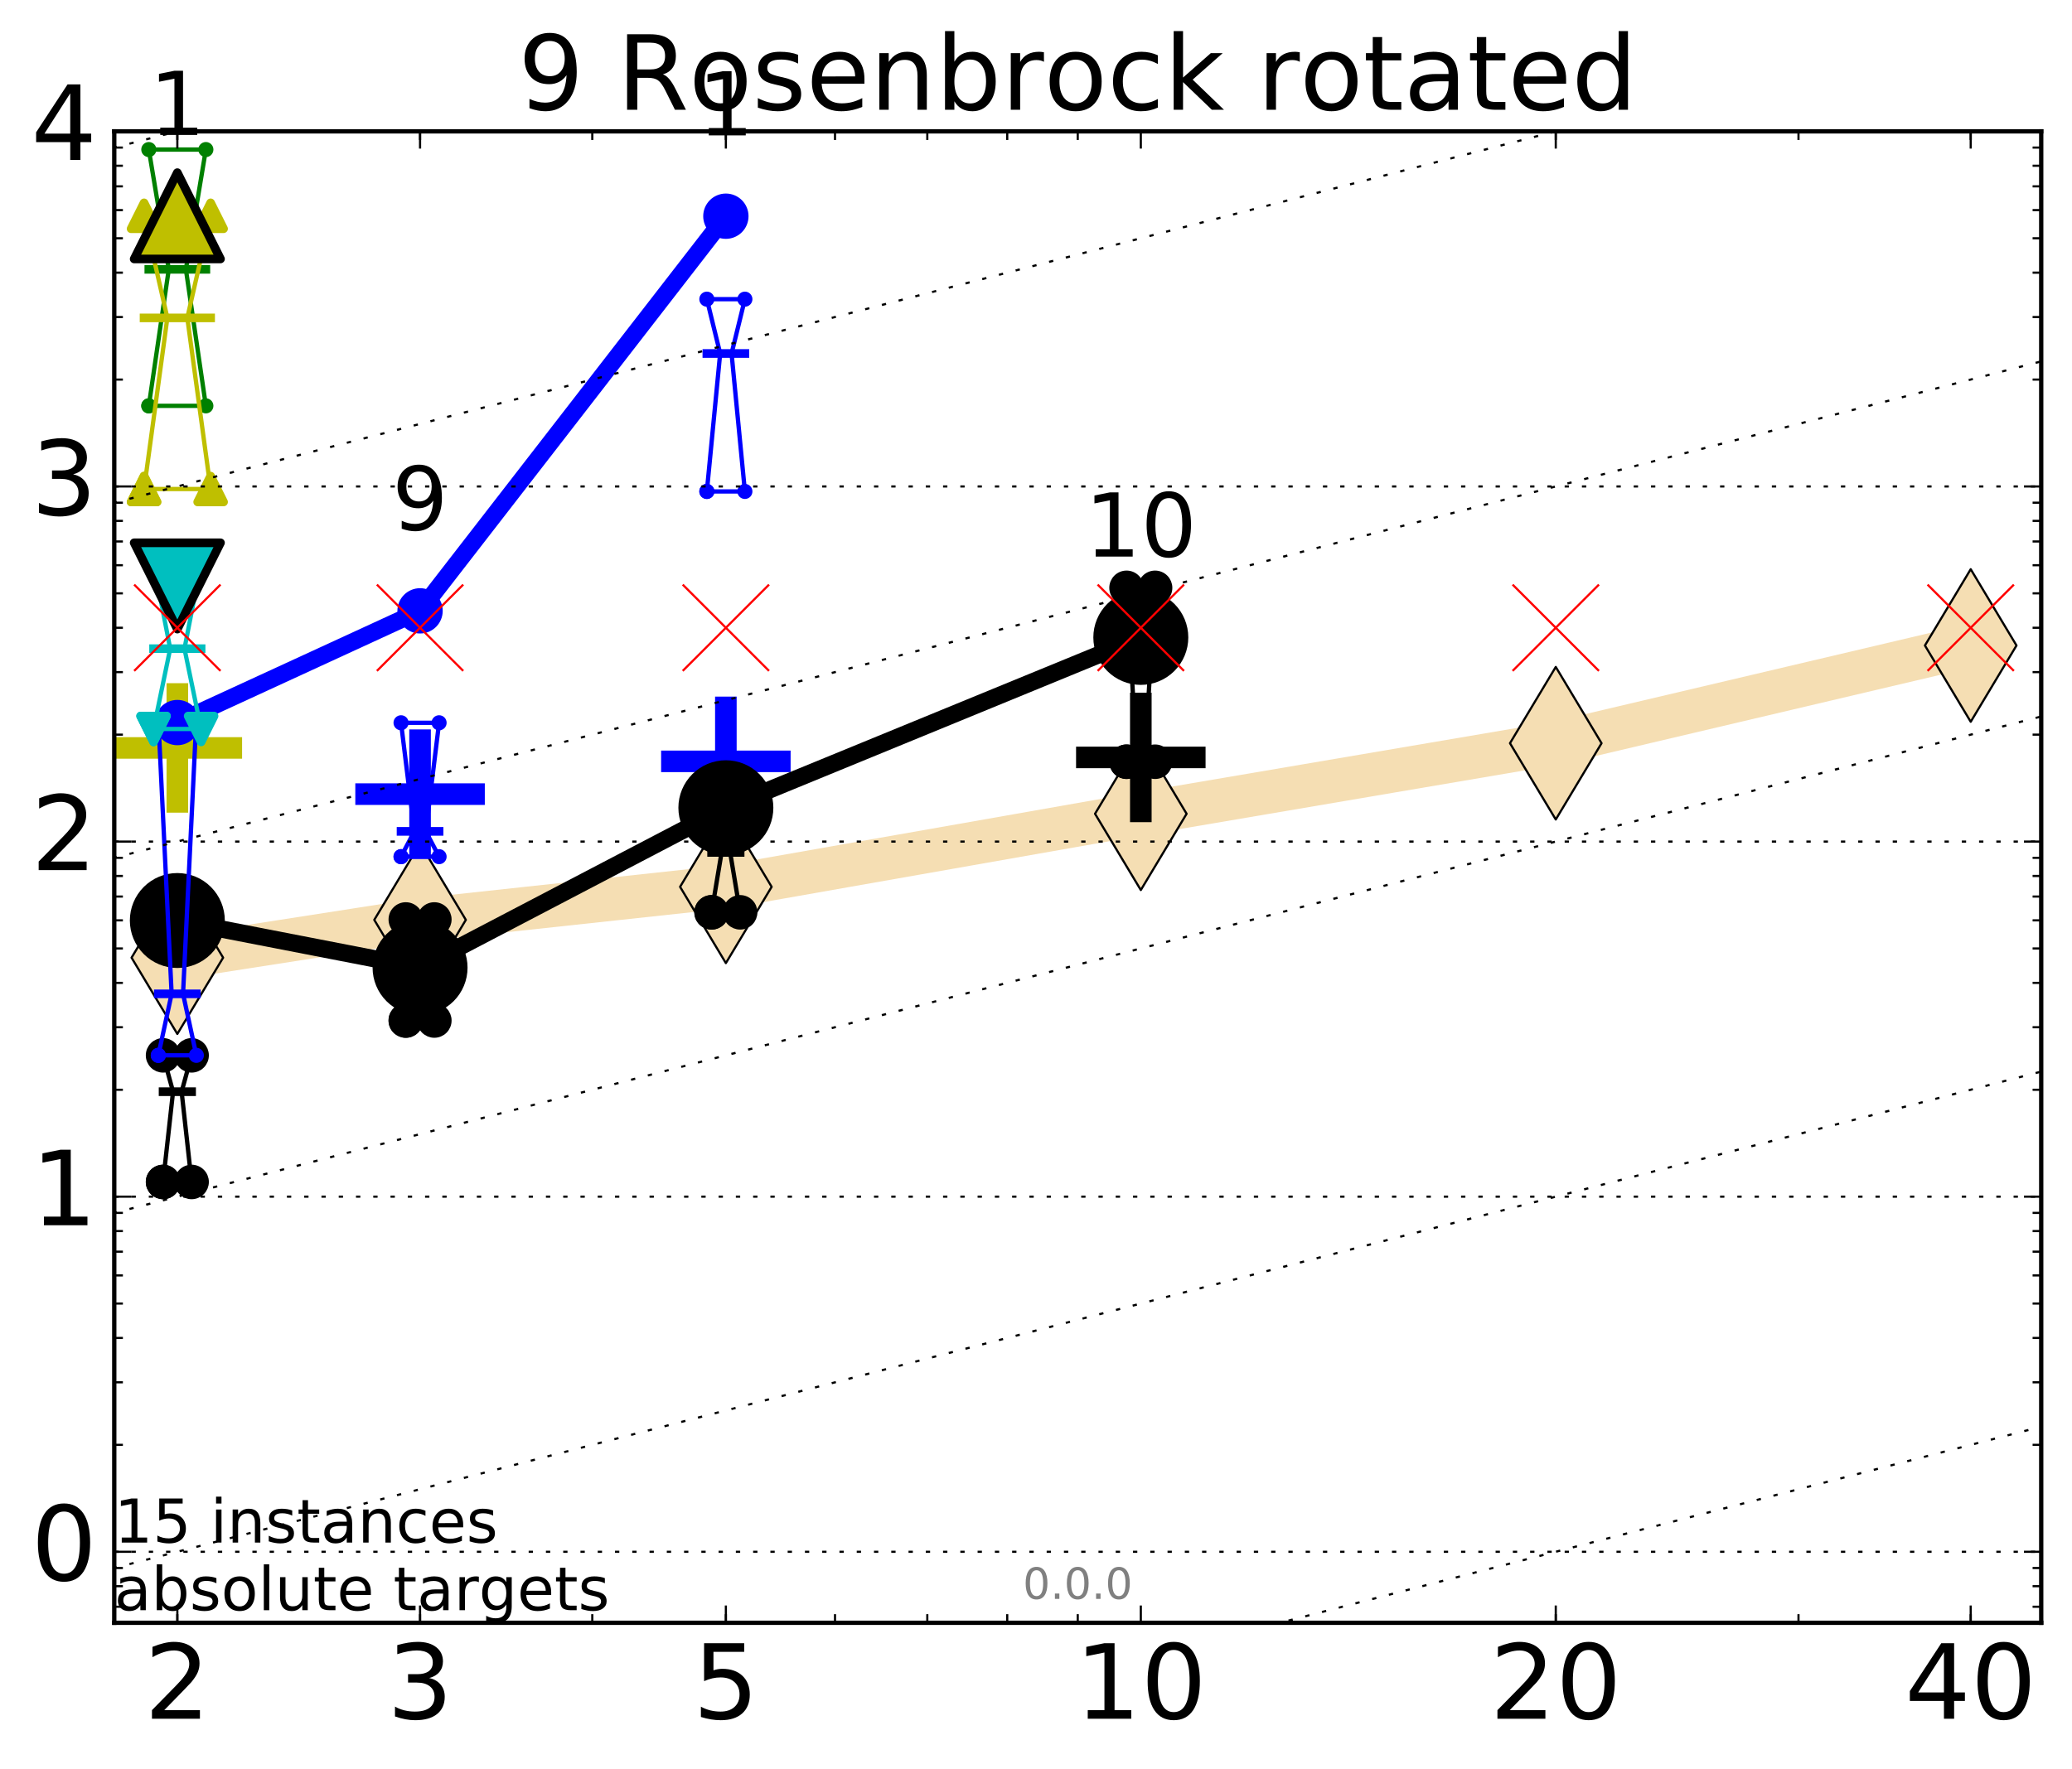 <?xml version="1.0" encoding="utf-8" standalone="no"?>
<!DOCTYPE svg PUBLIC "-//W3C//DTD SVG 1.1//EN"
  "http://www.w3.org/Graphics/SVG/1.1/DTD/svg11.dtd">
<!-- Created with matplotlib (http://matplotlib.org/) -->
<svg height="410pt" version="1.1" viewBox="0 0 480 410" width="480pt" xmlns="http://www.w3.org/2000/svg" xmlns:xlink="http://www.w3.org/1999/xlink">
 <defs>
  <style type="text/css">
*{stroke-linecap:butt;stroke-linejoin:round;stroke-miterlimit:100000;}
  </style>
 </defs>
 <g id="figure_1">
  <g id="patch_1">
   <path d="M 0 410.464 
L 480.07 410.464 
L 480.07 0 
L 0 0 
z
" style="fill:#ffffff;"/>
  </g>
  <g id="axes_1">
   <g id="patch_2">
    <path d="M 26.47 376.036 
L 472.87 376.036 
L 472.87 30.436 
L 26.47 30.436 
z
" style="fill:#ffffff;"/>
   </g>
   <g id="line2d_1">
    <path clip-path="url(#pb61e4fbb3c)" d="M 41.082 221.913 
L 97.312 213.157 
L 168.155 205.499 
L 264.282 188.57 
L 360.409 172.222 
L 456.536 149.575 
" style="fill:none;stroke:#f5deb3;stroke-linecap:square;stroke-width:10.0;"/>
    <defs>
     <path d="M -0 17.678 
L 10.607 0 
L 0 -17.678 
L -10.607 -0 
z
" id="mf34ddaa2c5" style="stroke:#000000;stroke-linejoin:miter;stroke-width:0.5;"/>
    </defs>
    <g clip-path="url(#pb61e4fbb3c)">
     <use style="fill:#f5deb3;stroke:#000000;stroke-linejoin:miter;stroke-width:0.5;" x="41.082" xlink:href="#mf34ddaa2c5" y="221.913"/>
     <use style="fill:#f5deb3;stroke:#000000;stroke-linejoin:miter;stroke-width:0.5;" x="97.312" xlink:href="#mf34ddaa2c5" y="213.157"/>
     <use style="fill:#f5deb3;stroke:#000000;stroke-linejoin:miter;stroke-width:0.5;" x="168.155" xlink:href="#mf34ddaa2c5" y="205.499"/>
     <use style="fill:#f5deb3;stroke:#000000;stroke-linejoin:miter;stroke-width:0.5;" x="264.282" xlink:href="#mf34ddaa2c5" y="188.57"/>
     <use style="fill:#f5deb3;stroke:#000000;stroke-linejoin:miter;stroke-width:0.5;" x="360.409" xlink:href="#mf34ddaa2c5" y="172.222"/>
     <use style="fill:#f5deb3;stroke:#000000;stroke-linejoin:miter;stroke-width:0.5;" x="456.536" xlink:href="#mf34ddaa2c5" y="149.575"/>
    </g>
   </g>
   <g id="line2d_2">
    <defs>
     <path d="M -15 0 
L 15 0 
M 0 15 
L 0 -15 
" id="maa81b5c4e0" style="stroke:#0000ff;stroke-width:5.0;"/>
    </defs>
    <g clip-path="url(#pb61e4fbb3c)">
     <use style="fill:#0000ff;stroke:#0000ff;stroke-width:5.0;" x="97.312" xlink:href="#maa81b5c4e0" y="184.019"/>
    </g>
   </g>
   <g id="line2d_3">
    <defs>
     <path d="M -15 0 
L 15 0 
M 0 15 
L 0 -15 
" id="m1fcc3f44dc" style="stroke:#bfbf00;stroke-width:5.0;"/>
    </defs>
    <g clip-path="url(#pb61e4fbb3c)">
     <use style="fill:#bfbf00;stroke:#bfbf00;stroke-width:5.0;" x="41.082" xlink:href="#m1fcc3f44dc" y="173.314"/>
    </g>
   </g>
   <g id="line2d_4">
    <defs>
     <path d="M -15 0 
L 15 0 
M 0 15 
L 0 -15 
" id="m0ac566af8d" style="stroke:#000000;stroke-width:5.0;"/>
    </defs>
    <g clip-path="url(#pb61e4fbb3c)">
     <use style="stroke:#000000;stroke-width:5.0;" x="264.282" xlink:href="#m0ac566af8d" y="175.513"/>
    </g>
   </g>
   <g id="line2d_5">
    <g clip-path="url(#pb61e4fbb3c)">
     <use style="fill:#0000ff;stroke:#0000ff;stroke-width:5.0;" x="168.155" xlink:href="#maa81b5c4e0" y="176.425"/>
    </g>
   </g>
   <g id="line2d_6">
    <path clip-path="url(#pb61e4fbb3c)" d="M 37.777 273.887 
L 40.09 252.972 
L 37.777 244.549 
L 44.386 244.549 
L 42.073 252.972 
L 44.386 273.887 
L 37.777 273.887 
" style="fill:none;stroke:#000000;stroke-linecap:square;"/>
    <defs>
     <path d="M 0 0 
C 0 0 0 0 0 0 
C 0 0 0 0 0 0 
C 0 0 0 0 0 0 
C 0 0 0 0 0 0 
C 0 0 0 0 0 0 
C 0 0 0 0 0 0 
C 0 0 0 0 0 0 
C 0 0 0 0 0 0 
z
" id="m316810d4ec" style="stroke:#000000;stroke-width:2.0;"/>
    </defs>
    <g clip-path="url(#pb61e4fbb3c)">
     <use style="stroke:#000000;stroke-width:2.0;" x="37.777" xlink:href="#m316810d4ec" y="273.887"/>
     <use style="stroke:#000000;stroke-width:2.0;" x="40.09" xlink:href="#m316810d4ec" y="252.972"/>
     <use style="stroke:#000000;stroke-width:2.0;" x="37.777" xlink:href="#m316810d4ec" y="244.549"/>
     <use style="stroke:#000000;stroke-width:2.0;" x="44.386" xlink:href="#m316810d4ec" y="244.549"/>
     <use style="stroke:#000000;stroke-width:2.0;" x="42.073" xlink:href="#m316810d4ec" y="252.972"/>
     <use style="stroke:#000000;stroke-width:2.0;" x="44.386" xlink:href="#m316810d4ec" y="273.887"/>
     <use style="stroke:#000000;stroke-width:2.0;" x="37.777" xlink:href="#m316810d4ec" y="273.887"/>
    </g>
   </g>
   <g id="line2d_7">
    <path clip-path="url(#pb61e4fbb3c)" d="M 37.777 273.887 
L 44.386 273.887 
L 44.386 244.549 
L 37.777 244.549 
L 37.777 273.887 
" style="fill:none;"/>
    <defs>
     <path d="M 0 3 
C 0.796 3 1.559 2.684 2.121 2.121 
C 2.684 1.559 3 0.796 3 0 
C 3 -0.796 2.684 -1.559 2.121 -2.121 
C 1.559 -2.684 0.796 -3 0 -3 
C -0.796 -3 -1.559 -2.684 -2.121 -2.121 
C -2.684 -1.559 -3 -0.796 -3 0 
C -3 0.796 -2.684 1.559 -2.121 2.121 
C -1.559 2.684 -0.796 3 0 3 
z
" id="m290a5469b2" style="stroke:#000000;stroke-width:2.0;"/>
    </defs>
    <g clip-path="url(#pb61e4fbb3c)">
     <use style="stroke:#000000;stroke-width:2.0;" x="37.777" xlink:href="#m290a5469b2" y="273.887"/>
     <use style="stroke:#000000;stroke-width:2.0;" x="44.386" xlink:href="#m290a5469b2" y="273.887"/>
     <use style="stroke:#000000;stroke-width:2.0;" x="44.386" xlink:href="#m290a5469b2" y="244.549"/>
     <use style="stroke:#000000;stroke-width:2.0;" x="37.777" xlink:href="#m290a5469b2" y="244.549"/>
     <use style="stroke:#000000;stroke-width:2.0;" x="37.777" xlink:href="#m290a5469b2" y="273.887"/>
    </g>
   </g>
   <g id="line2d_8">
    <path clip-path="url(#pb61e4fbb3c)" d="M 37.777 252.972 
L 44.386 252.972 
" style="fill:none;stroke:#000000;stroke-linecap:square;stroke-width:2.0;"/>
    <g clip-path="url(#pb61e4fbb3c)">
     <use style="stroke:#000000;stroke-width:2.0;" x="37.777" xlink:href="#m316810d4ec" y="252.972"/>
     <use style="stroke:#000000;stroke-width:2.0;" x="44.386" xlink:href="#m316810d4ec" y="252.972"/>
    </g>
   </g>
   <g id="line2d_9">
    <path clip-path="url(#pb61e4fbb3c)" d="M 94.008 236.479 
L 96.321 230.539 
L 94.008 213.065 
L 100.617 213.065 
L 98.304 230.539 
L 100.617 236.479 
L 94.008 236.479 
" style="fill:none;stroke:#000000;stroke-linecap:square;"/>
    <g clip-path="url(#pb61e4fbb3c)">
     <use style="stroke:#000000;stroke-width:2.0;" x="94.008" xlink:href="#m316810d4ec" y="236.479"/>
     <use style="stroke:#000000;stroke-width:2.0;" x="96.321" xlink:href="#m316810d4ec" y="230.539"/>
     <use style="stroke:#000000;stroke-width:2.0;" x="94.008" xlink:href="#m316810d4ec" y="213.065"/>
     <use style="stroke:#000000;stroke-width:2.0;" x="100.617" xlink:href="#m316810d4ec" y="213.065"/>
     <use style="stroke:#000000;stroke-width:2.0;" x="98.304" xlink:href="#m316810d4ec" y="230.539"/>
     <use style="stroke:#000000;stroke-width:2.0;" x="100.617" xlink:href="#m316810d4ec" y="236.479"/>
     <use style="stroke:#000000;stroke-width:2.0;" x="94.008" xlink:href="#m316810d4ec" y="236.479"/>
    </g>
   </g>
   <g id="line2d_10">
    <path clip-path="url(#pb61e4fbb3c)" d="M 94.008 236.479 
L 100.617 236.479 
L 100.617 213.065 
L 94.008 213.065 
L 94.008 236.479 
" style="fill:none;"/>
    <g clip-path="url(#pb61e4fbb3c)">
     <use style="stroke:#000000;stroke-width:2.0;" x="94.008" xlink:href="#m290a5469b2" y="236.479"/>
     <use style="stroke:#000000;stroke-width:2.0;" x="100.617" xlink:href="#m290a5469b2" y="236.479"/>
     <use style="stroke:#000000;stroke-width:2.0;" x="100.617" xlink:href="#m290a5469b2" y="213.065"/>
     <use style="stroke:#000000;stroke-width:2.0;" x="94.008" xlink:href="#m290a5469b2" y="213.065"/>
     <use style="stroke:#000000;stroke-width:2.0;" x="94.008" xlink:href="#m290a5469b2" y="236.479"/>
    </g>
   </g>
   <g id="line2d_11">
    <path clip-path="url(#pb61e4fbb3c)" d="M 94.008 230.539 
L 100.617 230.539 
" style="fill:none;stroke:#000000;stroke-linecap:square;stroke-width:2.0;"/>
    <g clip-path="url(#pb61e4fbb3c)">
     <use style="stroke:#000000;stroke-width:2.0;" x="94.008" xlink:href="#m316810d4ec" y="230.539"/>
     <use style="stroke:#000000;stroke-width:2.0;" x="100.617" xlink:href="#m316810d4ec" y="230.539"/>
    </g>
   </g>
   <g id="line2d_12">
    <path clip-path="url(#pb61e4fbb3c)" d="M 164.85 211.406 
L 167.163 197.524 
L 164.85 186.074 
L 171.459 186.074 
L 169.146 197.524 
L 171.459 211.406 
L 164.85 211.406 
" style="fill:none;stroke:#000000;stroke-linecap:square;"/>
    <g clip-path="url(#pb61e4fbb3c)">
     <use style="stroke:#000000;stroke-width:2.0;" x="164.85" xlink:href="#m316810d4ec" y="211.406"/>
     <use style="stroke:#000000;stroke-width:2.0;" x="167.163" xlink:href="#m316810d4ec" y="197.524"/>
     <use style="stroke:#000000;stroke-width:2.0;" x="164.85" xlink:href="#m316810d4ec" y="186.074"/>
     <use style="stroke:#000000;stroke-width:2.0;" x="171.459" xlink:href="#m316810d4ec" y="186.074"/>
     <use style="stroke:#000000;stroke-width:2.0;" x="169.146" xlink:href="#m316810d4ec" y="197.524"/>
     <use style="stroke:#000000;stroke-width:2.0;" x="171.459" xlink:href="#m316810d4ec" y="211.406"/>
     <use style="stroke:#000000;stroke-width:2.0;" x="164.85" xlink:href="#m316810d4ec" y="211.406"/>
    </g>
   </g>
   <g id="line2d_13">
    <path clip-path="url(#pb61e4fbb3c)" d="M 164.85 211.406 
L 171.459 211.406 
L 171.459 186.074 
L 164.85 186.074 
L 164.85 211.406 
" style="fill:none;"/>
    <g clip-path="url(#pb61e4fbb3c)">
     <use style="stroke:#000000;stroke-width:2.0;" x="164.85" xlink:href="#m290a5469b2" y="211.406"/>
     <use style="stroke:#000000;stroke-width:2.0;" x="171.459" xlink:href="#m290a5469b2" y="211.406"/>
     <use style="stroke:#000000;stroke-width:2.0;" x="171.459" xlink:href="#m290a5469b2" y="186.074"/>
     <use style="stroke:#000000;stroke-width:2.0;" x="164.85" xlink:href="#m290a5469b2" y="186.074"/>
     <use style="stroke:#000000;stroke-width:2.0;" x="164.85" xlink:href="#m290a5469b2" y="211.406"/>
    </g>
   </g>
   <g id="line2d_14">
    <path clip-path="url(#pb61e4fbb3c)" d="M 164.85 197.524 
L 171.459 197.524 
" style="fill:none;stroke:#000000;stroke-linecap:square;stroke-width:2.0;"/>
    <g clip-path="url(#pb61e4fbb3c)">
     <use style="stroke:#000000;stroke-width:2.0;" x="164.85" xlink:href="#m316810d4ec" y="197.524"/>
     <use style="stroke:#000000;stroke-width:2.0;" x="171.459" xlink:href="#m316810d4ec" y="197.524"/>
    </g>
   </g>
   <g id="line2d_15">
    <path clip-path="url(#pb61e4fbb3c)" d="M 260.977 176.511 
L 263.29 174.684 
L 260.977 136.215 
L 267.586 136.215 
L 265.273 174.684 
L 267.586 176.511 
L 260.977 176.511 
" style="fill:none;stroke:#000000;stroke-linecap:square;"/>
    <g clip-path="url(#pb61e4fbb3c)">
     <use style="stroke:#000000;stroke-width:2.0;" x="260.977" xlink:href="#m316810d4ec" y="176.511"/>
     <use style="stroke:#000000;stroke-width:2.0;" x="263.29" xlink:href="#m316810d4ec" y="174.684"/>
     <use style="stroke:#000000;stroke-width:2.0;" x="260.977" xlink:href="#m316810d4ec" y="136.215"/>
     <use style="stroke:#000000;stroke-width:2.0;" x="267.586" xlink:href="#m316810d4ec" y="136.215"/>
     <use style="stroke:#000000;stroke-width:2.0;" x="265.273" xlink:href="#m316810d4ec" y="174.684"/>
     <use style="stroke:#000000;stroke-width:2.0;" x="267.586" xlink:href="#m316810d4ec" y="176.511"/>
     <use style="stroke:#000000;stroke-width:2.0;" x="260.977" xlink:href="#m316810d4ec" y="176.511"/>
    </g>
   </g>
   <g id="line2d_16">
    <path clip-path="url(#pb61e4fbb3c)" d="M 260.977 176.511 
L 267.586 176.511 
L 267.586 136.215 
L 260.977 136.215 
L 260.977 176.511 
" style="fill:none;"/>
    <g clip-path="url(#pb61e4fbb3c)">
     <use style="stroke:#000000;stroke-width:2.0;" x="260.977" xlink:href="#m290a5469b2" y="176.511"/>
     <use style="stroke:#000000;stroke-width:2.0;" x="267.586" xlink:href="#m290a5469b2" y="176.511"/>
     <use style="stroke:#000000;stroke-width:2.0;" x="267.586" xlink:href="#m290a5469b2" y="136.215"/>
     <use style="stroke:#000000;stroke-width:2.0;" x="260.977" xlink:href="#m290a5469b2" y="136.215"/>
     <use style="stroke:#000000;stroke-width:2.0;" x="260.977" xlink:href="#m290a5469b2" y="176.511"/>
    </g>
   </g>
   <g id="line2d_17">
    <path clip-path="url(#pb61e4fbb3c)" d="M 260.977 174.684 
L 267.586 174.684 
" style="fill:none;stroke:#000000;stroke-linecap:square;stroke-width:2.0;"/>
    <g clip-path="url(#pb61e4fbb3c)">
     <use style="stroke:#000000;stroke-width:2.0;" x="260.977" xlink:href="#m316810d4ec" y="174.684"/>
     <use style="stroke:#000000;stroke-width:2.0;" x="267.586" xlink:href="#m316810d4ec" y="174.684"/>
    </g>
   </g>
   <g id="line2d_18">
    <path clip-path="url(#pb61e4fbb3c)" d="M 41.082 213.305 
L 97.312 224.22 
" style="fill:none;stroke:#000000;stroke-linecap:square;stroke-width:4.0;"/>
    <g clip-path="url(#pb61e4fbb3c)">
     <use style="stroke:#000000;stroke-width:2.0;" x="41.082" xlink:href="#m316810d4ec" y="213.305"/>
     <use style="stroke:#000000;stroke-width:2.0;" x="97.312" xlink:href="#m316810d4ec" y="224.22"/>
    </g>
   </g>
   <g id="line2d_19">
    <path clip-path="url(#pb61e4fbb3c)" d="M 97.312 224.22 
L 168.155 187.173 
" style="fill:none;stroke:#000000;stroke-linecap:square;stroke-width:4.0;"/>
    <g clip-path="url(#pb61e4fbb3c)">
     <use style="stroke:#000000;stroke-width:2.0;" x="97.312" xlink:href="#m316810d4ec" y="224.22"/>
     <use style="stroke:#000000;stroke-width:2.0;" x="168.155" xlink:href="#m316810d4ec" y="187.173"/>
    </g>
   </g>
   <g id="line2d_20">
    <path clip-path="url(#pb61e4fbb3c)" d="M 168.155 187.173 
L 264.282 147.707 
" style="fill:none;stroke:#000000;stroke-linecap:square;stroke-width:4.0;"/>
    <g clip-path="url(#pb61e4fbb3c)">
     <use style="stroke:#000000;stroke-width:2.0;" x="168.155" xlink:href="#m316810d4ec" y="187.173"/>
     <use style="stroke:#000000;stroke-width:2.0;" x="264.282" xlink:href="#m316810d4ec" y="147.707"/>
    </g>
   </g>
   <g id="line2d_21">
    <path clip-path="url(#pb61e4fbb3c)" d="M 41.082 213.305 
L 97.312 224.22 
L 168.155 187.173 
L 264.282 147.707 
" style="fill:none;"/>
    <defs>
     <path d="M 0 10 
C 2.652 10 5.196 8.946 7.071 7.071 
C 8.946 5.196 10 2.652 10 0 
C 10 -2.652 8.946 -5.196 7.071 -7.071 
C 5.196 -8.946 2.652 -10 0 -10 
C -2.652 -10 -5.196 -8.946 -7.071 -7.071 
C -8.946 -5.196 -10 -2.652 -10 0 
C -10 2.652 -8.946 5.196 -7.071 7.071 
C -5.196 8.946 -2.652 10 0 10 
z
" id="m823b9aa5da" style="stroke:#000000;stroke-width:2.0;"/>
    </defs>
    <g clip-path="url(#pb61e4fbb3c)">
     <use style="stroke:#000000;stroke-width:2.0;" x="41.082" xlink:href="#m823b9aa5da" y="213.305"/>
     <use style="stroke:#000000;stroke-width:2.0;" x="97.312" xlink:href="#m823b9aa5da" y="224.22"/>
     <use style="stroke:#000000;stroke-width:2.0;" x="168.155" xlink:href="#m823b9aa5da" y="187.173"/>
     <use style="stroke:#000000;stroke-width:2.0;" x="264.282" xlink:href="#m823b9aa5da" y="147.707"/>
    </g>
   </g>
   <g id="line2d_22">
    <path clip-path="url(#pb61e4fbb3c)" d="M 36.676 244.549 
L 39.76 230.298 
L 36.676 166.669 
L 45.488 166.669 
L 42.403 230.298 
L 45.488 244.549 
L 36.676 244.549 
" style="fill:none;stroke:#0000ff;stroke-linecap:square;"/>
    <defs>
     <path d="M 0 0 
C 0 0 0 0 0 0 
C 0 0 0 0 0 0 
C 0 0 0 0 0 0 
C 0 0 0 0 0 0 
C 0 0 0 0 0 0 
C 0 0 0 0 0 0 
C 0 0 0 0 0 0 
C 0 0 0 0 0 0 
z
" id="mb3d306193c" style="stroke:#0000ff;stroke-width:0.5;"/>
    </defs>
    <g clip-path="url(#pb61e4fbb3c)">
     <use style="fill:#0000ff;stroke:#0000ff;stroke-width:0.5;" x="36.676" xlink:href="#mb3d306193c" y="244.549"/>
     <use style="fill:#0000ff;stroke:#0000ff;stroke-width:0.5;" x="39.76" xlink:href="#mb3d306193c" y="230.298"/>
     <use style="fill:#0000ff;stroke:#0000ff;stroke-width:0.5;" x="36.676" xlink:href="#mb3d306193c" y="166.669"/>
     <use style="fill:#0000ff;stroke:#0000ff;stroke-width:0.5;" x="45.488" xlink:href="#mb3d306193c" y="166.669"/>
     <use style="fill:#0000ff;stroke:#0000ff;stroke-width:0.5;" x="42.403" xlink:href="#mb3d306193c" y="230.298"/>
     <use style="fill:#0000ff;stroke:#0000ff;stroke-width:0.5;" x="45.488" xlink:href="#mb3d306193c" y="244.549"/>
     <use style="fill:#0000ff;stroke:#0000ff;stroke-width:0.5;" x="36.676" xlink:href="#mb3d306193c" y="244.549"/>
    </g>
   </g>
   <g id="line2d_23">
    <path clip-path="url(#pb61e4fbb3c)" d="M 36.676 244.549 
L 45.488 244.549 
L 45.488 166.669 
L 36.676 166.669 
L 36.676 244.549 
" style="fill:none;"/>
    <defs>
     <path d="M 0 1.5 
C 0.398 1.5 0.779 1.342 1.061 1.061 
C 1.342 0.779 1.5 0.398 1.5 0 
C 1.5 -0.398 1.342 -0.779 1.061 -1.061 
C 0.779 -1.342 0.398 -1.5 0 -1.5 
C -0.398 -1.5 -0.779 -1.342 -1.061 -1.061 
C -1.342 -0.779 -1.5 -0.398 -1.5 0 
C -1.5 0.398 -1.342 0.779 -1.061 1.061 
C -0.779 1.342 -0.398 1.5 0 1.5 
z
" id="m40d4e3fd0e" style="stroke:#0000ff;stroke-width:0.5;"/>
    </defs>
    <g clip-path="url(#pb61e4fbb3c)">
     <use style="fill:#0000ff;stroke:#0000ff;stroke-width:0.5;" x="36.676" xlink:href="#m40d4e3fd0e" y="244.549"/>
     <use style="fill:#0000ff;stroke:#0000ff;stroke-width:0.5;" x="45.488" xlink:href="#m40d4e3fd0e" y="244.549"/>
     <use style="fill:#0000ff;stroke:#0000ff;stroke-width:0.5;" x="45.488" xlink:href="#m40d4e3fd0e" y="166.669"/>
     <use style="fill:#0000ff;stroke:#0000ff;stroke-width:0.5;" x="36.676" xlink:href="#m40d4e3fd0e" y="166.669"/>
     <use style="fill:#0000ff;stroke:#0000ff;stroke-width:0.5;" x="36.676" xlink:href="#m40d4e3fd0e" y="244.549"/>
    </g>
   </g>
   <g id="line2d_24">
    <path clip-path="url(#pb61e4fbb3c)" d="M 36.676 230.298 
L 45.488 230.298 
" style="fill:none;stroke:#0000ff;stroke-linecap:square;stroke-width:2.0;"/>
    <g clip-path="url(#pb61e4fbb3c)">
     <use style="fill:#0000ff;stroke:#0000ff;stroke-width:0.5;" x="36.676" xlink:href="#mb3d306193c" y="230.298"/>
     <use style="fill:#0000ff;stroke:#0000ff;stroke-width:0.5;" x="45.488" xlink:href="#mb3d306193c" y="230.298"/>
    </g>
   </g>
   <g id="line2d_25">
    <path clip-path="url(#pb61e4fbb3c)" d="M 92.906 198.509 
L 95.991 192.646 
L 92.906 167.487 
L 101.718 167.487 
L 98.634 192.646 
L 101.718 198.509 
L 92.906 198.509 
" style="fill:none;stroke:#0000ff;stroke-linecap:square;"/>
    <g clip-path="url(#pb61e4fbb3c)">
     <use style="fill:#0000ff;stroke:#0000ff;stroke-width:0.5;" x="92.906" xlink:href="#mb3d306193c" y="198.509"/>
     <use style="fill:#0000ff;stroke:#0000ff;stroke-width:0.5;" x="95.991" xlink:href="#mb3d306193c" y="192.646"/>
     <use style="fill:#0000ff;stroke:#0000ff;stroke-width:0.5;" x="92.906" xlink:href="#mb3d306193c" y="167.487"/>
     <use style="fill:#0000ff;stroke:#0000ff;stroke-width:0.5;" x="101.718" xlink:href="#mb3d306193c" y="167.487"/>
     <use style="fill:#0000ff;stroke:#0000ff;stroke-width:0.5;" x="98.634" xlink:href="#mb3d306193c" y="192.646"/>
     <use style="fill:#0000ff;stroke:#0000ff;stroke-width:0.5;" x="101.718" xlink:href="#mb3d306193c" y="198.509"/>
     <use style="fill:#0000ff;stroke:#0000ff;stroke-width:0.5;" x="92.906" xlink:href="#mb3d306193c" y="198.509"/>
    </g>
   </g>
   <g id="line2d_26">
    <path clip-path="url(#pb61e4fbb3c)" d="M 92.906 198.509 
L 101.718 198.509 
L 101.718 167.487 
L 92.906 167.487 
L 92.906 198.509 
" style="fill:none;"/>
    <g clip-path="url(#pb61e4fbb3c)">
     <use style="fill:#0000ff;stroke:#0000ff;stroke-width:0.5;" x="92.906" xlink:href="#m40d4e3fd0e" y="198.509"/>
     <use style="fill:#0000ff;stroke:#0000ff;stroke-width:0.5;" x="101.718" xlink:href="#m40d4e3fd0e" y="198.509"/>
     <use style="fill:#0000ff;stroke:#0000ff;stroke-width:0.5;" x="101.718" xlink:href="#m40d4e3fd0e" y="167.487"/>
     <use style="fill:#0000ff;stroke:#0000ff;stroke-width:0.5;" x="92.906" xlink:href="#m40d4e3fd0e" y="167.487"/>
     <use style="fill:#0000ff;stroke:#0000ff;stroke-width:0.5;" x="92.906" xlink:href="#m40d4e3fd0e" y="198.509"/>
    </g>
   </g>
   <g id="line2d_27">
    <path clip-path="url(#pb61e4fbb3c)" d="M 92.906 192.646 
L 101.718 192.646 
" style="fill:none;stroke:#0000ff;stroke-linecap:square;stroke-width:2.0;"/>
    <g clip-path="url(#pb61e4fbb3c)">
     <use style="fill:#0000ff;stroke:#0000ff;stroke-width:0.5;" x="92.906" xlink:href="#mb3d306193c" y="192.646"/>
     <use style="fill:#0000ff;stroke:#0000ff;stroke-width:0.5;" x="101.718" xlink:href="#mb3d306193c" y="192.646"/>
    </g>
   </g>
   <g id="line2d_28">
    <path clip-path="url(#pb61e4fbb3c)" d="M 163.749 113.877 
L 166.833 81.913 
L 163.749 69.325 
L 172.561 69.325 
L 169.476 81.913 
L 172.561 113.877 
L 163.749 113.877 
" style="fill:none;stroke:#0000ff;stroke-linecap:square;"/>
    <g clip-path="url(#pb61e4fbb3c)">
     <use style="fill:#0000ff;stroke:#0000ff;stroke-width:0.5;" x="163.749" xlink:href="#mb3d306193c" y="113.877"/>
     <use style="fill:#0000ff;stroke:#0000ff;stroke-width:0.5;" x="166.833" xlink:href="#mb3d306193c" y="81.913"/>
     <use style="fill:#0000ff;stroke:#0000ff;stroke-width:0.5;" x="163.749" xlink:href="#mb3d306193c" y="69.325"/>
     <use style="fill:#0000ff;stroke:#0000ff;stroke-width:0.5;" x="172.561" xlink:href="#mb3d306193c" y="69.325"/>
     <use style="fill:#0000ff;stroke:#0000ff;stroke-width:0.5;" x="169.476" xlink:href="#mb3d306193c" y="81.913"/>
     <use style="fill:#0000ff;stroke:#0000ff;stroke-width:0.5;" x="172.561" xlink:href="#mb3d306193c" y="113.877"/>
     <use style="fill:#0000ff;stroke:#0000ff;stroke-width:0.5;" x="163.749" xlink:href="#mb3d306193c" y="113.877"/>
    </g>
   </g>
   <g id="line2d_29">
    <path clip-path="url(#pb61e4fbb3c)" d="M 163.749 113.877 
L 172.561 113.877 
L 172.561 69.325 
L 163.749 69.325 
L 163.749 113.877 
" style="fill:none;"/>
    <g clip-path="url(#pb61e4fbb3c)">
     <use style="fill:#0000ff;stroke:#0000ff;stroke-width:0.5;" x="163.749" xlink:href="#m40d4e3fd0e" y="113.877"/>
     <use style="fill:#0000ff;stroke:#0000ff;stroke-width:0.5;" x="172.561" xlink:href="#m40d4e3fd0e" y="113.877"/>
     <use style="fill:#0000ff;stroke:#0000ff;stroke-width:0.5;" x="172.561" xlink:href="#m40d4e3fd0e" y="69.325"/>
     <use style="fill:#0000ff;stroke:#0000ff;stroke-width:0.5;" x="163.749" xlink:href="#m40d4e3fd0e" y="69.325"/>
     <use style="fill:#0000ff;stroke:#0000ff;stroke-width:0.5;" x="163.749" xlink:href="#m40d4e3fd0e" y="113.877"/>
    </g>
   </g>
   <g id="line2d_30">
    <path clip-path="url(#pb61e4fbb3c)" d="M 163.749 81.913 
L 172.561 81.913 
" style="fill:none;stroke:#0000ff;stroke-linecap:square;stroke-width:2.0;"/>
    <g clip-path="url(#pb61e4fbb3c)">
     <use style="fill:#0000ff;stroke:#0000ff;stroke-width:0.5;" x="163.749" xlink:href="#mb3d306193c" y="81.913"/>
     <use style="fill:#0000ff;stroke:#0000ff;stroke-width:0.5;" x="172.561" xlink:href="#mb3d306193c" y="81.913"/>
    </g>
   </g>
   <g id="line2d_31">
    <path clip-path="url(#pb61e4fbb3c)" d="M 41.082 167.434 
L 97.312 141.547 
" style="fill:none;stroke:#0000ff;stroke-linecap:square;stroke-width:4.0;"/>
    <g clip-path="url(#pb61e4fbb3c)">
     <use style="fill:#0000ff;stroke:#0000ff;stroke-width:0.5;" x="41.082" xlink:href="#mb3d306193c" y="167.434"/>
     <use style="fill:#0000ff;stroke:#0000ff;stroke-width:0.5;" x="97.312" xlink:href="#mb3d306193c" y="141.547"/>
    </g>
   </g>
   <g id="line2d_32">
    <path clip-path="url(#pb61e4fbb3c)" d="M 97.312 141.547 
L 168.155 50.099 
" style="fill:none;stroke:#0000ff;stroke-linecap:square;stroke-width:4.0;"/>
    <g clip-path="url(#pb61e4fbb3c)">
     <use style="fill:#0000ff;stroke:#0000ff;stroke-width:0.5;" x="97.312" xlink:href="#mb3d306193c" y="141.547"/>
     <use style="fill:#0000ff;stroke:#0000ff;stroke-width:0.5;" x="168.155" xlink:href="#mb3d306193c" y="50.099"/>
    </g>
   </g>
   <g id="line2d_33">
    <path clip-path="url(#pb61e4fbb3c)" d="M 41.082 167.434 
L 97.312 141.547 
L 168.155 50.099 
" style="fill:none;"/>
    <defs>
     <path d="M 0 5 
C 1.326 5 2.598 4.473 3.536 3.536 
C 4.473 2.598 5 1.326 5 0 
C 5 -1.326 4.473 -2.598 3.536 -3.536 
C 2.598 -4.473 1.326 -5 0 -5 
C -1.326 -5 -2.598 -4.473 -3.536 -3.536 
C -4.473 -2.598 -5 -1.326 -5 0 
C -5 1.326 -4.473 2.598 -3.536 3.536 
C -2.598 4.473 -1.326 5 0 5 
z
" id="mea16d4702c" style="stroke:#0000ff;stroke-width:0.5;"/>
    </defs>
    <g clip-path="url(#pb61e4fbb3c)">
     <use style="fill:#0000ff;stroke:#0000ff;stroke-width:0.5;" x="41.082" xlink:href="#mea16d4702c" y="167.434"/>
     <use style="fill:#0000ff;stroke:#0000ff;stroke-width:0.5;" x="97.312" xlink:href="#mea16d4702c" y="141.547"/>
     <use style="fill:#0000ff;stroke:#0000ff;stroke-width:0.5;" x="168.155" xlink:href="#mea16d4702c" y="50.099"/>
    </g>
   </g>
   <g id="line2d_34">
    <path clip-path="url(#pb61e4fbb3c)" d="M 35.574 168.922 
L 39.429 150.315 
L 35.574 130.533 
L 46.589 130.533 
L 42.734 150.315 
L 46.589 168.922 
L 35.574 168.922 
" style="fill:none;stroke:#00bfbf;stroke-linecap:square;"/>
    <defs>
     <path d="M 0 0 
L 0 0 
L 0 0 
z
" id="m9bbe8511eb" style="stroke:#00bfbf;stroke-linejoin:miter;stroke-width:2.0;"/>
    </defs>
    <g clip-path="url(#pb61e4fbb3c)">
     <use style="fill:#00bfbf;stroke:#00bfbf;stroke-linejoin:miter;stroke-width:2.0;" x="35.574" xlink:href="#m9bbe8511eb" y="168.922"/>
     <use style="fill:#00bfbf;stroke:#00bfbf;stroke-linejoin:miter;stroke-width:2.0;" x="39.429" xlink:href="#m9bbe8511eb" y="150.315"/>
     <use style="fill:#00bfbf;stroke:#00bfbf;stroke-linejoin:miter;stroke-width:2.0;" x="35.574" xlink:href="#m9bbe8511eb" y="130.533"/>
     <use style="fill:#00bfbf;stroke:#00bfbf;stroke-linejoin:miter;stroke-width:2.0;" x="46.589" xlink:href="#m9bbe8511eb" y="130.533"/>
     <use style="fill:#00bfbf;stroke:#00bfbf;stroke-linejoin:miter;stroke-width:2.0;" x="42.734" xlink:href="#m9bbe8511eb" y="150.315"/>
     <use style="fill:#00bfbf;stroke:#00bfbf;stroke-linejoin:miter;stroke-width:2.0;" x="46.589" xlink:href="#m9bbe8511eb" y="168.922"/>
     <use style="fill:#00bfbf;stroke:#00bfbf;stroke-linejoin:miter;stroke-width:2.0;" x="35.574" xlink:href="#m9bbe8511eb" y="168.922"/>
    </g>
   </g>
   <g id="line2d_35">
    <path clip-path="url(#pb61e4fbb3c)" d="M 35.574 168.922 
L 46.589 168.922 
L 46.589 130.533 
L 35.574 130.533 
L 35.574 168.922 
" style="fill:none;"/>
    <defs>
     <path d="M -0 3 
L 3 -3 
L -3 -3 
z
" id="md03b139cfa" style="stroke:#00bfbf;stroke-linejoin:miter;stroke-width:2.0;"/>
    </defs>
    <g clip-path="url(#pb61e4fbb3c)">
     <use style="fill:#00bfbf;stroke:#00bfbf;stroke-linejoin:miter;stroke-width:2.0;" x="35.574" xlink:href="#md03b139cfa" y="168.922"/>
     <use style="fill:#00bfbf;stroke:#00bfbf;stroke-linejoin:miter;stroke-width:2.0;" x="46.589" xlink:href="#md03b139cfa" y="168.922"/>
     <use style="fill:#00bfbf;stroke:#00bfbf;stroke-linejoin:miter;stroke-width:2.0;" x="46.589" xlink:href="#md03b139cfa" y="130.533"/>
     <use style="fill:#00bfbf;stroke:#00bfbf;stroke-linejoin:miter;stroke-width:2.0;" x="35.574" xlink:href="#md03b139cfa" y="130.533"/>
     <use style="fill:#00bfbf;stroke:#00bfbf;stroke-linejoin:miter;stroke-width:2.0;" x="35.574" xlink:href="#md03b139cfa" y="168.922"/>
    </g>
   </g>
   <g id="line2d_36">
    <path clip-path="url(#pb61e4fbb3c)" d="M 35.574 150.315 
L 46.589 150.315 
" style="fill:none;stroke:#00bfbf;stroke-linecap:square;stroke-width:2.0;"/>
    <g clip-path="url(#pb61e4fbb3c)">
     <use style="fill:#00bfbf;stroke:#00bfbf;stroke-linejoin:miter;stroke-width:2.0;" x="35.574" xlink:href="#m9bbe8511eb" y="150.315"/>
     <use style="fill:#00bfbf;stroke:#00bfbf;stroke-linejoin:miter;stroke-width:2.0;" x="46.589" xlink:href="#m9bbe8511eb" y="150.315"/>
    </g>
   </g>
   <g id="line2d_37">
    <path clip-path="url(#pb61e4fbb3c)" d="M 41.082 135.779 
" style="fill:none;"/>
    <defs>
     <path d="M -0 10 
L 10 -10 
L -10 -10 
z
" id="m78c3714946" style="stroke:#000000;stroke-linejoin:miter;stroke-width:2.0;"/>
    </defs>
    <g clip-path="url(#pb61e4fbb3c)">
     <use style="fill:#00bfbf;stroke:#000000;stroke-linejoin:miter;stroke-width:2.0;" x="41.082" xlink:href="#m78c3714946" y="135.779"/>
    </g>
   </g>
   <g id="line2d_38">
    <path clip-path="url(#pb61e4fbb3c)" d="M 34.473 94.044 
L 39.099 62.417 
L 34.473 34.655 
L 47.691 34.655 
L 43.064 62.417 
L 47.691 94.044 
L 34.473 94.044 
" style="fill:none;stroke:#008000;stroke-linecap:square;"/>
    <defs>
     <path d="M 0 0 
C 0 0 0 0 0 0 
C 0 0 0 0 0 0 
C 0 0 0 0 0 0 
C 0 0 0 0 0 0 
C 0 0 0 0 0 0 
C 0 0 0 0 0 0 
C 0 0 0 0 0 0 
C 0 0 0 0 0 0 
z
" id="m61cd022fe7" style="stroke:#008000;stroke-width:0.5;"/>
    </defs>
    <g clip-path="url(#pb61e4fbb3c)">
     <use style="fill:#008000;stroke:#008000;stroke-width:0.5;" x="34.473" xlink:href="#m61cd022fe7" y="94.044"/>
     <use style="fill:#008000;stroke:#008000;stroke-width:0.5;" x="39.099" xlink:href="#m61cd022fe7" y="62.417"/>
     <use style="fill:#008000;stroke:#008000;stroke-width:0.5;" x="34.473" xlink:href="#m61cd022fe7" y="34.655"/>
     <use style="fill:#008000;stroke:#008000;stroke-width:0.5;" x="47.691" xlink:href="#m61cd022fe7" y="34.655"/>
     <use style="fill:#008000;stroke:#008000;stroke-width:0.5;" x="43.064" xlink:href="#m61cd022fe7" y="62.417"/>
     <use style="fill:#008000;stroke:#008000;stroke-width:0.5;" x="47.691" xlink:href="#m61cd022fe7" y="94.044"/>
     <use style="fill:#008000;stroke:#008000;stroke-width:0.5;" x="34.473" xlink:href="#m61cd022fe7" y="94.044"/>
    </g>
   </g>
   <g id="line2d_39">
    <path clip-path="url(#pb61e4fbb3c)" d="M 34.473 94.044 
L 47.691 94.044 
L 47.691 34.655 
L 34.473 34.655 
L 34.473 94.044 
" style="fill:none;"/>
    <defs>
     <path d="M 0 1.5 
C 0.398 1.5 0.779 1.342 1.061 1.061 
C 1.342 0.779 1.5 0.398 1.5 0 
C 1.5 -0.398 1.342 -0.779 1.061 -1.061 
C 0.779 -1.342 0.398 -1.5 0 -1.5 
C -0.398 -1.5 -0.779 -1.342 -1.061 -1.061 
C -1.342 -0.779 -1.5 -0.398 -1.5 0 
C -1.5 0.398 -1.342 0.779 -1.061 1.061 
C -0.779 1.342 -0.398 1.5 0 1.5 
z
" id="mb76b94dfed" style="stroke:#008000;stroke-width:0.5;"/>
    </defs>
    <g clip-path="url(#pb61e4fbb3c)">
     <use style="fill:#008000;stroke:#008000;stroke-width:0.5;" x="34.473" xlink:href="#mb76b94dfed" y="94.044"/>
     <use style="fill:#008000;stroke:#008000;stroke-width:0.5;" x="47.691" xlink:href="#mb76b94dfed" y="94.044"/>
     <use style="fill:#008000;stroke:#008000;stroke-width:0.5;" x="47.691" xlink:href="#mb76b94dfed" y="34.655"/>
     <use style="fill:#008000;stroke:#008000;stroke-width:0.5;" x="34.473" xlink:href="#mb76b94dfed" y="34.655"/>
     <use style="fill:#008000;stroke:#008000;stroke-width:0.5;" x="34.473" xlink:href="#mb76b94dfed" y="94.044"/>
    </g>
   </g>
   <g id="line2d_40">
    <path clip-path="url(#pb61e4fbb3c)" d="M 34.473 62.417 
L 47.691 62.417 
" style="fill:none;stroke:#008000;stroke-linecap:square;stroke-width:2.0;"/>
    <g clip-path="url(#pb61e4fbb3c)">
     <use style="fill:#008000;stroke:#008000;stroke-width:0.5;" x="34.473" xlink:href="#m61cd022fe7" y="62.417"/>
     <use style="fill:#008000;stroke:#008000;stroke-width:0.5;" x="47.691" xlink:href="#m61cd022fe7" y="62.417"/>
    </g>
   </g>
   <g id="line2d_41">
    <path clip-path="url(#pb61e4fbb3c)" d="M 41.082 50.609 
" style="fill:none;"/>
    <defs>
     <path d="M 0 5 
C 1.326 5 2.598 4.473 3.536 3.536 
C 4.473 2.598 5 1.326 5 0 
C 5 -1.326 4.473 -2.598 3.536 -3.536 
C 2.598 -4.473 1.326 -5 0 -5 
C -1.326 -5 -2.598 -4.473 -3.536 -3.536 
C -4.473 -2.598 -5 -1.326 -5 0 
C -5 1.326 -4.473 2.598 -3.536 3.536 
C -2.598 4.473 -1.326 5 0 5 
z
" id="m281d35e71d" style="stroke:#008000;stroke-width:0.5;"/>
    </defs>
    <g clip-path="url(#pb61e4fbb3c)">
     <use style="fill:#008000;stroke:#008000;stroke-width:0.5;" x="41.082" xlink:href="#m281d35e71d" y="50.609"/>
    </g>
   </g>
   <g id="line2d_42">
    <path clip-path="url(#pb61e4fbb3c)" d="M 33.371 113.317 
L 38.768 73.659 
L 33.371 50.005 
L 48.792 50.005 
L 43.395 73.659 
L 48.792 113.317 
L 33.371 113.317 
" style="fill:none;stroke:#bfbf00;stroke-linecap:square;"/>
    <defs>
     <path d="M 0 0 
L 0 0 
L 0 0 
z
" id="mf945f0537f" style="stroke:#bfbf00;stroke-linejoin:miter;stroke-width:2.0;"/>
    </defs>
    <g clip-path="url(#pb61e4fbb3c)">
     <use style="fill:#bfbf00;stroke:#bfbf00;stroke-linejoin:miter;stroke-width:2.0;" x="33.371" xlink:href="#mf945f0537f" y="113.317"/>
     <use style="fill:#bfbf00;stroke:#bfbf00;stroke-linejoin:miter;stroke-width:2.0;" x="38.768" xlink:href="#mf945f0537f" y="73.659"/>
     <use style="fill:#bfbf00;stroke:#bfbf00;stroke-linejoin:miter;stroke-width:2.0;" x="33.371" xlink:href="#mf945f0537f" y="50.005"/>
     <use style="fill:#bfbf00;stroke:#bfbf00;stroke-linejoin:miter;stroke-width:2.0;" x="48.792" xlink:href="#mf945f0537f" y="50.005"/>
     <use style="fill:#bfbf00;stroke:#bfbf00;stroke-linejoin:miter;stroke-width:2.0;" x="43.395" xlink:href="#mf945f0537f" y="73.659"/>
     <use style="fill:#bfbf00;stroke:#bfbf00;stroke-linejoin:miter;stroke-width:2.0;" x="48.792" xlink:href="#mf945f0537f" y="113.317"/>
     <use style="fill:#bfbf00;stroke:#bfbf00;stroke-linejoin:miter;stroke-width:2.0;" x="33.371" xlink:href="#mf945f0537f" y="113.317"/>
    </g>
   </g>
   <g id="line2d_43">
    <path clip-path="url(#pb61e4fbb3c)" d="M 33.371 113.317 
L 48.792 113.317 
L 48.792 50.005 
L 33.371 50.005 
L 33.371 113.317 
" style="fill:none;"/>
    <defs>
     <path d="M 0 -3 
L -3 3 
L 3 3 
z
" id="m43f8495ad7" style="stroke:#bfbf00;stroke-linejoin:miter;stroke-width:2.0;"/>
    </defs>
    <g clip-path="url(#pb61e4fbb3c)">
     <use style="fill:#bfbf00;stroke:#bfbf00;stroke-linejoin:miter;stroke-width:2.0;" x="33.371" xlink:href="#m43f8495ad7" y="113.317"/>
     <use style="fill:#bfbf00;stroke:#bfbf00;stroke-linejoin:miter;stroke-width:2.0;" x="48.792" xlink:href="#m43f8495ad7" y="113.317"/>
     <use style="fill:#bfbf00;stroke:#bfbf00;stroke-linejoin:miter;stroke-width:2.0;" x="48.792" xlink:href="#m43f8495ad7" y="50.005"/>
     <use style="fill:#bfbf00;stroke:#bfbf00;stroke-linejoin:miter;stroke-width:2.0;" x="33.371" xlink:href="#m43f8495ad7" y="50.005"/>
     <use style="fill:#bfbf00;stroke:#bfbf00;stroke-linejoin:miter;stroke-width:2.0;" x="33.371" xlink:href="#m43f8495ad7" y="113.317"/>
    </g>
   </g>
   <g id="line2d_44">
    <path clip-path="url(#pb61e4fbb3c)" d="M 33.371 73.659 
L 48.792 73.659 
" style="fill:none;stroke:#bfbf00;stroke-linecap:square;stroke-width:2.0;"/>
    <g clip-path="url(#pb61e4fbb3c)">
     <use style="fill:#bfbf00;stroke:#bfbf00;stroke-linejoin:miter;stroke-width:2.0;" x="33.371" xlink:href="#mf945f0537f" y="73.659"/>
     <use style="fill:#bfbf00;stroke:#bfbf00;stroke-linejoin:miter;stroke-width:2.0;" x="48.792" xlink:href="#mf945f0537f" y="73.659"/>
    </g>
   </g>
   <g id="line2d_45">
    <path clip-path="url(#pb61e4fbb3c)" d="M 41.082 50.005 
" style="fill:none;"/>
    <defs>
     <path d="M 0 -10 
L -10 10 
L 10 10 
z
" id="m6259368a6a" style="stroke:#000000;stroke-linejoin:miter;stroke-width:2.0;"/>
    </defs>
    <g clip-path="url(#pb61e4fbb3c)">
     <use style="fill:#bfbf00;stroke:#000000;stroke-linejoin:miter;stroke-width:2.0;" x="41.082" xlink:href="#m6259368a6a" y="50.005"/>
    </g>
   </g>
   <g id="line2d_46"/>
   <g id="line2d_47"/>
   <g id="line2d_48"/>
   <g id="line2d_49"/>
   <g id="line2d_50"/>
   <g id="line2d_51"/>
   <g id="line2d_52"/>
   <g id="line2d_53">
    <defs>
     <path d="M -10 10 
L 10 -10 
M -10 -10 
L 10 10 
" id="m5f3e975336" style="stroke:#ff0000;stroke-width:0.5;"/>
    </defs>
    <g clip-path="url(#pb61e4fbb3c)">
     <use style="fill:#ff0000;stroke:#ff0000;stroke-width:0.5;" x="41.082" xlink:href="#m5f3e975336" y="145.467"/>
     <use style="fill:#ff0000;stroke:#ff0000;stroke-width:0.5;" x="97.312" xlink:href="#m5f3e975336" y="145.467"/>
     <use style="fill:#ff0000;stroke:#ff0000;stroke-width:0.5;" x="168.155" xlink:href="#m5f3e975336" y="145.467"/>
     <use style="fill:#ff0000;stroke:#ff0000;stroke-width:0.5;" x="264.282" xlink:href="#m5f3e975336" y="145.467"/>
     <use style="fill:#ff0000;stroke:#ff0000;stroke-width:0.5;" x="360.409" xlink:href="#m5f3e975336" y="145.467"/>
     <use style="fill:#ff0000;stroke:#ff0000;stroke-width:0.5;" x="456.536" xlink:href="#m5f3e975336" y="145.467"/>
    </g>
   </g>
   <g id="line2d_54">
    <path clip-path="url(#pb61e4fbb3c)" d="M -278.245 524.151 
M 159.059 411.464 
L 481.07 328.487 
" style="fill:none;stroke:#000000;stroke-dasharray:1,3;stroke-dashoffset:0.0;stroke-width:0.5;"/>
   </g>
   <g id="line2d_55">
    <path clip-path="url(#pb61e4fbb3c)" d="M -278.245 441.865 
M -1 370.423 
L 481.07 246.201 
" style="fill:none;stroke:#000000;stroke-dasharray:1,3;stroke-dashoffset:0.0;stroke-width:0.5;"/>
   </g>
   <g id="line2d_56">
    <path clip-path="url(#pb61e4fbb3c)" d="M -278.245 359.579 
M -1 288.137 
L 481.07 163.915 
" style="fill:none;stroke:#000000;stroke-dasharray:1,3;stroke-dashoffset:0.0;stroke-width:0.5;"/>
   </g>
   <g id="line2d_57">
    <path clip-path="url(#pb61e4fbb3c)" d="M -278.245 277.293 
M -1 205.851 
L 481.07 81.629 
" style="fill:none;stroke:#000000;stroke-dasharray:1,3;stroke-dashoffset:0.0;stroke-width:0.5;"/>
   </g>
   <g id="line2d_58">
    <path clip-path="url(#pb61e4fbb3c)" d="M -278.245 195.008 
M -1 123.566 
L 481.07 -0.656 
" style="fill:none;stroke:#000000;stroke-dasharray:1,3;stroke-dashoffset:0.0;stroke-width:0.5;"/>
   </g>
   <g id="line2d_59">
    <path clip-path="url(#pb61e4fbb3c)" d="M -278.245 112.722 
M -1 41.28 
L 163.077 -1 
" style="fill:none;stroke:#000000;stroke-dasharray:1,3;stroke-dashoffset:0.0;stroke-width:0.5;"/>
   </g>
   <g id="line2d_60">
    <path clip-path="url(#pb61e4fbb3c)" d="M -278.245 30.436 
" style="fill:none;stroke:#000000;stroke-dasharray:1,3;stroke-dashoffset:0.0;stroke-width:0.5;"/>
   </g>
   <g id="line2d_61">
    <path clip-path="url(#pb61e4fbb3c)" d="M -278.245 -51.849 
" style="fill:none;stroke:#000000;stroke-dasharray:1,3;stroke-dashoffset:0.0;stroke-width:0.5;"/>
   </g>
   <g id="line2d_62">
    <path clip-path="url(#pb61e4fbb3c)" d="M -278.245 -134.135 
" style="fill:none;stroke:#000000;stroke-dasharray:1,3;stroke-dashoffset:0.0;stroke-width:0.5;"/>
   </g>
   <g id="patch_3">
    <path d="M 26.47 30.436 
L 472.87 30.436 
" style="fill:none;stroke:#000000;stroke-linecap:square;stroke-linejoin:miter;"/>
   </g>
   <g id="patch_4">
    <path d="M 472.87 376.036 
L 472.87 30.436 
" style="fill:none;stroke:#000000;stroke-linecap:square;stroke-linejoin:miter;"/>
   </g>
   <g id="patch_5">
    <path d="M 26.47 376.036 
L 472.87 376.036 
" style="fill:none;stroke:#000000;stroke-linecap:square;stroke-linejoin:miter;"/>
   </g>
   <g id="patch_6">
    <path d="M 26.47 376.036 
L 26.47 30.436 
" style="fill:none;stroke:#000000;stroke-linecap:square;stroke-linejoin:miter;"/>
   </g>
   <g id="matplotlib.axis_1">
    <g id="xtick_1">
     <g id="line2d_63">
      <defs>
       <path d="M 0 0 
L 0 -4 
" id="m0775f0e6d4" style="stroke:#000000;stroke-width:0.5;"/>
      </defs>
      <g>
       <use style="stroke:#000000;stroke-width:0.5;" x="41.082" xlink:href="#m0775f0e6d4" y="376.036"/>
      </g>
     </g>
     <g id="line2d_64">
      <defs>
       <path d="M 0 0 
L 0 4 
" id="m77b4bbb8db" style="stroke:#000000;stroke-width:0.5;"/>
      </defs>
      <g>
       <use style="stroke:#000000;stroke-width:0.5;" x="41.082" xlink:href="#m77b4bbb8db" y="30.436"/>
      </g>
     </g>
     <g id="text_1">
      <!-- 2 -->
      <defs>
       <path d="M 19.188 8.297 
L 53.609 8.297 
L 53.609 0 
L 7.328 0 
L 7.328 8.297 
Q 12.938 14.109 22.625 23.891 
Q 32.328 33.688 34.812 36.531 
Q 39.547 41.844 41.422 45.531 
Q 43.312 49.219 43.312 52.781 
Q 43.312 58.594 39.234 62.25 
Q 35.156 65.922 28.609 65.922 
Q 23.969 65.922 18.812 64.312 
Q 13.672 62.703 7.812 59.422 
L 7.812 69.391 
Q 13.766 71.781 18.938 73 
Q 24.125 74.219 28.422 74.219 
Q 39.75 74.219 46.484 68.547 
Q 53.219 62.891 53.219 53.422 
Q 53.219 48.922 51.531 44.891 
Q 49.859 40.875 45.406 35.406 
Q 44.188 33.984 37.641 27.219 
Q 31.109 20.453 19.188 8.297 
" id="BitstreamVeraSans-Roman-32"/>
      </defs>
      <g transform="translate(33.447 398.272)scale(0.24 -0.24)">
       <use xlink:href="#BitstreamVeraSans-Roman-32"/>
      </g>
     </g>
    </g>
    <g id="xtick_2">
     <g id="line2d_65">
      <g>
       <use style="stroke:#000000;stroke-width:0.5;" x="97.312" xlink:href="#m0775f0e6d4" y="376.036"/>
      </g>
     </g>
     <g id="line2d_66">
      <g>
       <use style="stroke:#000000;stroke-width:0.5;" x="97.312" xlink:href="#m77b4bbb8db" y="30.436"/>
      </g>
     </g>
     <g id="text_2">
      <!-- 3 -->
      <defs>
       <path d="M 40.578 39.312 
Q 47.656 37.797 51.625 33 
Q 55.609 28.219 55.609 21.188 
Q 55.609 10.406 48.188 4.484 
Q 40.766 -1.422 27.094 -1.422 
Q 22.516 -1.422 17.656 -0.516 
Q 12.797 0.391 7.625 2.203 
L 7.625 11.719 
Q 11.719 9.328 16.594 8.109 
Q 21.484 6.891 26.812 6.891 
Q 36.078 6.891 40.938 10.547 
Q 45.797 14.203 45.797 21.188 
Q 45.797 27.641 41.281 31.266 
Q 36.766 34.906 28.719 34.906 
L 20.219 34.906 
L 20.219 43.016 
L 29.109 43.016 
Q 36.375 43.016 40.234 45.922 
Q 44.094 48.828 44.094 54.297 
Q 44.094 59.906 40.109 62.906 
Q 36.141 65.922 28.719 65.922 
Q 24.656 65.922 20.016 65.031 
Q 15.375 64.156 9.812 62.312 
L 9.812 71.094 
Q 15.438 72.656 20.344 73.438 
Q 25.25 74.219 29.594 74.219 
Q 40.828 74.219 47.359 69.109 
Q 53.906 64.016 53.906 55.328 
Q 53.906 49.266 50.438 45.094 
Q 46.969 40.922 40.578 39.312 
" id="BitstreamVeraSans-Roman-33"/>
      </defs>
      <g transform="translate(89.677 398.272)scale(0.24 -0.24)">
       <use xlink:href="#BitstreamVeraSans-Roman-33"/>
      </g>
     </g>
    </g>
    <g id="xtick_3">
     <g id="line2d_67">
      <g>
       <use style="stroke:#000000;stroke-width:0.5;" x="168.155" xlink:href="#m0775f0e6d4" y="376.036"/>
      </g>
     </g>
     <g id="line2d_68">
      <g>
       <use style="stroke:#000000;stroke-width:0.5;" x="168.155" xlink:href="#m77b4bbb8db" y="30.436"/>
      </g>
     </g>
     <g id="text_3">
      <!-- 5 -->
      <defs>
       <path d="M 10.797 72.906 
L 49.516 72.906 
L 49.516 64.594 
L 19.828 64.594 
L 19.828 46.734 
Q 21.969 47.469 24.109 47.828 
Q 26.266 48.188 28.422 48.188 
Q 40.625 48.188 47.75 41.5 
Q 54.891 34.812 54.891 23.391 
Q 54.891 11.625 47.562 5.094 
Q 40.234 -1.422 26.906 -1.422 
Q 22.312 -1.422 17.547 -0.641 
Q 12.797 0.141 7.719 1.703 
L 7.719 11.625 
Q 12.109 9.234 16.797 8.062 
Q 21.484 6.891 26.703 6.891 
Q 35.156 6.891 40.078 11.328 
Q 45.016 15.766 45.016 23.391 
Q 45.016 31 40.078 35.438 
Q 35.156 39.891 26.703 39.891 
Q 22.75 39.891 18.812 39.016 
Q 14.891 38.141 10.797 36.281 
z
" id="BitstreamVeraSans-Roman-35"/>
      </defs>
      <g transform="translate(160.52 398.272)scale(0.24 -0.24)">
       <use xlink:href="#BitstreamVeraSans-Roman-35"/>
      </g>
     </g>
    </g>
    <g id="xtick_4">
     <g id="line2d_69">
      <g>
       <use style="stroke:#000000;stroke-width:0.5;" x="264.282" xlink:href="#m0775f0e6d4" y="376.036"/>
      </g>
     </g>
     <g id="line2d_70">
      <g>
       <use style="stroke:#000000;stroke-width:0.5;" x="264.282" xlink:href="#m77b4bbb8db" y="30.436"/>
      </g>
     </g>
     <g id="text_4">
      <!-- 10 -->
      <defs>
       <path d="M 31.781 66.406 
Q 24.172 66.406 20.328 58.906 
Q 16.5 51.422 16.5 36.375 
Q 16.5 21.391 20.328 13.891 
Q 24.172 6.391 31.781 6.391 
Q 39.453 6.391 43.281 13.891 
Q 47.125 21.391 47.125 36.375 
Q 47.125 51.422 43.281 58.906 
Q 39.453 66.406 31.781 66.406 
M 31.781 74.219 
Q 44.047 74.219 50.516 64.516 
Q 56.984 54.828 56.984 36.375 
Q 56.984 17.969 50.516 8.266 
Q 44.047 -1.422 31.781 -1.422 
Q 19.531 -1.422 13.062 8.266 
Q 6.594 17.969 6.594 36.375 
Q 6.594 54.828 13.062 64.516 
Q 19.531 74.219 31.781 74.219 
" id="BitstreamVeraSans-Roman-30"/>
       <path d="M 12.406 8.297 
L 28.516 8.297 
L 28.516 63.922 
L 10.984 60.406 
L 10.984 69.391 
L 28.422 72.906 
L 38.281 72.906 
L 38.281 8.297 
L 54.391 8.297 
L 54.391 0 
L 12.406 0 
z
" id="BitstreamVeraSans-Roman-31"/>
      </defs>
      <g transform="translate(249.012 398.272)scale(0.24 -0.24)">
       <use xlink:href="#BitstreamVeraSans-Roman-31"/>
       <use x="63.623" xlink:href="#BitstreamVeraSans-Roman-30"/>
      </g>
     </g>
    </g>
    <g id="xtick_5">
     <g id="line2d_71">
      <g>
       <use style="stroke:#000000;stroke-width:0.5;" x="360.409" xlink:href="#m0775f0e6d4" y="376.036"/>
      </g>
     </g>
     <g id="line2d_72">
      <g>
       <use style="stroke:#000000;stroke-width:0.5;" x="360.409" xlink:href="#m77b4bbb8db" y="30.436"/>
      </g>
     </g>
     <g id="text_5">
      <!-- 20 -->
      <g transform="translate(345.139 398.272)scale(0.24 -0.24)">
       <use xlink:href="#BitstreamVeraSans-Roman-32"/>
       <use x="63.623" xlink:href="#BitstreamVeraSans-Roman-30"/>
      </g>
     </g>
    </g>
    <g id="xtick_6">
     <g id="line2d_73">
      <g>
       <use style="stroke:#000000;stroke-width:0.5;" x="456.536" xlink:href="#m0775f0e6d4" y="376.036"/>
      </g>
     </g>
     <g id="line2d_74">
      <g>
       <use style="stroke:#000000;stroke-width:0.5;" x="456.536" xlink:href="#m77b4bbb8db" y="30.436"/>
      </g>
     </g>
     <g id="text_6">
      <!-- 40 -->
      <defs>
       <path d="M 37.797 64.312 
L 12.891 25.391 
L 37.797 25.391 
z
M 35.203 72.906 
L 47.609 72.906 
L 47.609 25.391 
L 58.016 25.391 
L 58.016 17.188 
L 47.609 17.188 
L 47.609 0 
L 37.797 0 
L 37.797 17.188 
L 4.891 17.188 
L 4.891 26.703 
z
" id="BitstreamVeraSans-Roman-34"/>
      </defs>
      <g transform="translate(441.266 398.272)scale(0.24 -0.24)">
       <use xlink:href="#BitstreamVeraSans-Roman-34"/>
       <use x="63.623" xlink:href="#BitstreamVeraSans-Roman-30"/>
      </g>
     </g>
    </g>
    <g id="xtick_7">
     <g id="line2d_75">
      <defs>
       <path d="M 0 0 
L 0 -2 
" id="m754b6e88db" style="stroke:#000000;stroke-width:0.5;"/>
      </defs>
      <g>
       <use style="stroke:#000000;stroke-width:0.5;" x="41.082" xlink:href="#m754b6e88db" y="376.036"/>
      </g>
     </g>
     <g id="line2d_76">
      <defs>
       <path d="M 0 0 
L 0 2 
" id="m58b60c07bc" style="stroke:#000000;stroke-width:0.5;"/>
      </defs>
      <g>
       <use style="stroke:#000000;stroke-width:0.5;" x="41.082" xlink:href="#m58b60c07bc" y="30.436"/>
      </g>
     </g>
    </g>
    <g id="xtick_8">
     <g id="line2d_77">
      <g>
       <use style="stroke:#000000;stroke-width:0.5;" x="97.312" xlink:href="#m754b6e88db" y="376.036"/>
      </g>
     </g>
     <g id="line2d_78">
      <g>
       <use style="stroke:#000000;stroke-width:0.5;" x="97.312" xlink:href="#m58b60c07bc" y="30.436"/>
      </g>
     </g>
    </g>
    <g id="xtick_9">
     <g id="line2d_79">
      <g>
       <use style="stroke:#000000;stroke-width:0.5;" x="137.209" xlink:href="#m754b6e88db" y="376.036"/>
      </g>
     </g>
     <g id="line2d_80">
      <g>
       <use style="stroke:#000000;stroke-width:0.5;" x="137.209" xlink:href="#m58b60c07bc" y="30.436"/>
      </g>
     </g>
    </g>
    <g id="xtick_10">
     <g id="line2d_81">
      <g>
       <use style="stroke:#000000;stroke-width:0.5;" x="168.155" xlink:href="#m754b6e88db" y="376.036"/>
      </g>
     </g>
     <g id="line2d_82">
      <g>
       <use style="stroke:#000000;stroke-width:0.5;" x="168.155" xlink:href="#m58b60c07bc" y="30.436"/>
      </g>
     </g>
    </g>
    <g id="xtick_11">
     <g id="line2d_83">
      <g>
       <use style="stroke:#000000;stroke-width:0.5;" x="193.439" xlink:href="#m754b6e88db" y="376.036"/>
      </g>
     </g>
     <g id="line2d_84">
      <g>
       <use style="stroke:#000000;stroke-width:0.5;" x="193.439" xlink:href="#m58b60c07bc" y="30.436"/>
      </g>
     </g>
    </g>
    <g id="xtick_12">
     <g id="line2d_85">
      <g>
       <use style="stroke:#000000;stroke-width:0.5;" x="214.817" xlink:href="#m754b6e88db" y="376.036"/>
      </g>
     </g>
     <g id="line2d_86">
      <g>
       <use style="stroke:#000000;stroke-width:0.5;" x="214.817" xlink:href="#m58b60c07bc" y="30.436"/>
      </g>
     </g>
    </g>
    <g id="xtick_13">
     <g id="line2d_87">
      <g>
       <use style="stroke:#000000;stroke-width:0.5;" x="233.336" xlink:href="#m754b6e88db" y="376.036"/>
      </g>
     </g>
     <g id="line2d_88">
      <g>
       <use style="stroke:#000000;stroke-width:0.5;" x="233.336" xlink:href="#m58b60c07bc" y="30.436"/>
      </g>
     </g>
    </g>
    <g id="xtick_14">
     <g id="line2d_89">
      <g>
       <use style="stroke:#000000;stroke-width:0.5;" x="249.67" xlink:href="#m754b6e88db" y="376.036"/>
      </g>
     </g>
     <g id="line2d_90">
      <g>
       <use style="stroke:#000000;stroke-width:0.5;" x="249.67" xlink:href="#m58b60c07bc" y="30.436"/>
      </g>
     </g>
    </g>
    <g id="xtick_15">
     <g id="line2d_91">
      <g>
       <use style="stroke:#000000;stroke-width:0.5;" x="360.409" xlink:href="#m754b6e88db" y="376.036"/>
      </g>
     </g>
     <g id="line2d_92">
      <g>
       <use style="stroke:#000000;stroke-width:0.5;" x="360.409" xlink:href="#m58b60c07bc" y="30.436"/>
      </g>
     </g>
    </g>
    <g id="xtick_16">
     <g id="line2d_93">
      <g>
       <use style="stroke:#000000;stroke-width:0.5;" x="416.639" xlink:href="#m754b6e88db" y="376.036"/>
      </g>
     </g>
     <g id="line2d_94">
      <g>
       <use style="stroke:#000000;stroke-width:0.5;" x="416.639" xlink:href="#m58b60c07bc" y="30.436"/>
      </g>
     </g>
    </g>
    <g id="xtick_17">
     <g id="line2d_95">
      <g>
       <use style="stroke:#000000;stroke-width:0.5;" x="456.536" xlink:href="#m754b6e88db" y="376.036"/>
      </g>
     </g>
     <g id="line2d_96">
      <g>
       <use style="stroke:#000000;stroke-width:0.5;" x="456.536" xlink:href="#m58b60c07bc" y="30.436"/>
      </g>
     </g>
    </g>
   </g>
   <g id="matplotlib.axis_2">
    <g id="ytick_1">
     <g id="line2d_97">
      <path clip-path="url(#pb61e4fbb3c)" d="M 26.47 359.579 
L 472.87 359.579 
" style="fill:none;stroke:#000000;stroke-dasharray:1,3;stroke-dashoffset:0.0;stroke-width:0.5;"/>
     </g>
     <g id="line2d_98">
      <defs>
       <path d="M 0 0 
L 4 0 
" id="mfa8767c32b" style="stroke:#000000;stroke-width:0.5;"/>
      </defs>
      <g>
       <use style="stroke:#000000;stroke-width:0.5;" x="26.47" xlink:href="#mfa8767c32b" y="359.579"/>
      </g>
     </g>
     <g id="line2d_99">
      <defs>
       <path d="M 0 0 
L -4 0 
" id="mf47f65f7d7" style="stroke:#000000;stroke-width:0.5;"/>
      </defs>
      <g>
       <use style="stroke:#000000;stroke-width:0.5;" x="472.87" xlink:href="#mf47f65f7d7" y="359.579"/>
      </g>
     </g>
     <g id="text_7">
      <!-- 0 -->
      <g transform="translate(7.2 366.202)scale(0.24 -0.24)">
       <use xlink:href="#BitstreamVeraSans-Roman-30"/>
      </g>
     </g>
    </g>
    <g id="ytick_2">
     <g id="line2d_100">
      <path clip-path="url(#pb61e4fbb3c)" d="M 26.47 277.293 
L 472.87 277.293 
" style="fill:none;stroke:#000000;stroke-dasharray:1,3;stroke-dashoffset:0.0;stroke-width:0.5;"/>
     </g>
     <g id="line2d_101">
      <g>
       <use style="stroke:#000000;stroke-width:0.5;" x="26.47" xlink:href="#mfa8767c32b" y="277.293"/>
      </g>
     </g>
     <g id="line2d_102">
      <g>
       <use style="stroke:#000000;stroke-width:0.5;" x="472.87" xlink:href="#mf47f65f7d7" y="277.293"/>
      </g>
     </g>
     <g id="text_8">
      <!-- 1 -->
      <g transform="translate(7.2 283.916)scale(0.24 -0.24)">
       <use xlink:href="#BitstreamVeraSans-Roman-31"/>
      </g>
     </g>
    </g>
    <g id="ytick_3">
     <g id="line2d_103">
      <path clip-path="url(#pb61e4fbb3c)" d="M 26.47 195.008 
L 472.87 195.008 
" style="fill:none;stroke:#000000;stroke-dasharray:1,3;stroke-dashoffset:0.0;stroke-width:0.5;"/>
     </g>
     <g id="line2d_104">
      <g>
       <use style="stroke:#000000;stroke-width:0.5;" x="26.47" xlink:href="#mfa8767c32b" y="195.008"/>
      </g>
     </g>
     <g id="line2d_105">
      <g>
       <use style="stroke:#000000;stroke-width:0.5;" x="472.87" xlink:href="#mf47f65f7d7" y="195.008"/>
      </g>
     </g>
     <g id="text_9">
      <!-- 2 -->
      <g transform="translate(7.2 201.63)scale(0.24 -0.24)">
       <use xlink:href="#BitstreamVeraSans-Roman-32"/>
      </g>
     </g>
    </g>
    <g id="ytick_4">
     <g id="line2d_106">
      <path clip-path="url(#pb61e4fbb3c)" d="M 26.47 112.722 
L 472.87 112.722 
" style="fill:none;stroke:#000000;stroke-dasharray:1,3;stroke-dashoffset:0.0;stroke-width:0.5;"/>
     </g>
     <g id="line2d_107">
      <g>
       <use style="stroke:#000000;stroke-width:0.5;" x="26.47" xlink:href="#mfa8767c32b" y="112.722"/>
      </g>
     </g>
     <g id="line2d_108">
      <g>
       <use style="stroke:#000000;stroke-width:0.5;" x="472.87" xlink:href="#mf47f65f7d7" y="112.722"/>
      </g>
     </g>
     <g id="text_10">
      <!-- 3 -->
      <g transform="translate(7.2 119.344)scale(0.24 -0.24)">
       <use xlink:href="#BitstreamVeraSans-Roman-33"/>
      </g>
     </g>
    </g>
    <g id="ytick_5">
     <g id="line2d_109">
      <path clip-path="url(#pb61e4fbb3c)" d="M 26.47 30.436 
L 472.87 30.436 
" style="fill:none;stroke:#000000;stroke-dasharray:1,3;stroke-dashoffset:0.0;stroke-width:0.5;"/>
     </g>
     <g id="line2d_110">
      <g>
       <use style="stroke:#000000;stroke-width:0.5;" x="26.47" xlink:href="#mfa8767c32b" y="30.436"/>
      </g>
     </g>
     <g id="line2d_111">
      <g>
       <use style="stroke:#000000;stroke-width:0.5;" x="472.87" xlink:href="#mf47f65f7d7" y="30.436"/>
      </g>
     </g>
     <g id="text_11">
      <!-- 4 -->
      <g transform="translate(7.2 37.059)scale(0.24 -0.24)">
       <use xlink:href="#BitstreamVeraSans-Roman-34"/>
      </g>
     </g>
    </g>
    <g id="ytick_6">
     <g id="line2d_112">
      <defs>
       <path d="M 0 0 
L 2 0 
" id="mf21b261643" style="stroke:#000000;stroke-width:0.5;"/>
      </defs>
      <g>
       <use style="stroke:#000000;stroke-width:0.5;" x="26.47" xlink:href="#mf21b261643" y="372.325"/>
      </g>
     </g>
     <g id="line2d_113">
      <defs>
       <path d="M 0 0 
L -2 0 
" id="mec507a2928" style="stroke:#000000;stroke-width:0.5;"/>
      </defs>
      <g>
       <use style="stroke:#000000;stroke-width:0.5;" x="472.87" xlink:href="#mec507a2928" y="372.325"/>
      </g>
     </g>
    </g>
    <g id="ytick_7">
     <g id="line2d_114">
      <g>
       <use style="stroke:#000000;stroke-width:0.5;" x="26.47" xlink:href="#mf21b261643" y="367.553"/>
      </g>
     </g>
     <g id="line2d_115">
      <g>
       <use style="stroke:#000000;stroke-width:0.5;" x="472.87" xlink:href="#mec507a2928" y="367.553"/>
      </g>
     </g>
    </g>
    <g id="ytick_8">
     <g id="line2d_116">
      <g>
       <use style="stroke:#000000;stroke-width:0.5;" x="26.47" xlink:href="#mf21b261643" y="363.344"/>
      </g>
     </g>
     <g id="line2d_117">
      <g>
       <use style="stroke:#000000;stroke-width:0.5;" x="472.87" xlink:href="#mec507a2928" y="363.344"/>
      </g>
     </g>
    </g>
    <g id="ytick_9">
     <g id="line2d_118">
      <g>
       <use style="stroke:#000000;stroke-width:0.5;" x="26.47" xlink:href="#mf21b261643" y="334.809"/>
      </g>
     </g>
     <g id="line2d_119">
      <g>
       <use style="stroke:#000000;stroke-width:0.5;" x="472.87" xlink:href="#mec507a2928" y="334.809"/>
      </g>
     </g>
    </g>
    <g id="ytick_10">
     <g id="line2d_120">
      <g>
       <use style="stroke:#000000;stroke-width:0.5;" x="26.47" xlink:href="#mf21b261643" y="320.319"/>
      </g>
     </g>
     <g id="line2d_121">
      <g>
       <use style="stroke:#000000;stroke-width:0.5;" x="472.87" xlink:href="#mec507a2928" y="320.319"/>
      </g>
     </g>
    </g>
    <g id="ytick_11">
     <g id="line2d_122">
      <g>
       <use style="stroke:#000000;stroke-width:0.5;" x="26.47" xlink:href="#mf21b261643" y="310.038"/>
      </g>
     </g>
     <g id="line2d_123">
      <g>
       <use style="stroke:#000000;stroke-width:0.5;" x="472.87" xlink:href="#mec507a2928" y="310.038"/>
      </g>
     </g>
    </g>
    <g id="ytick_12">
     <g id="line2d_124">
      <g>
       <use style="stroke:#000000;stroke-width:0.5;" x="26.47" xlink:href="#mf21b261643" y="302.064"/>
      </g>
     </g>
     <g id="line2d_125">
      <g>
       <use style="stroke:#000000;stroke-width:0.5;" x="472.87" xlink:href="#mec507a2928" y="302.064"/>
      </g>
     </g>
    </g>
    <g id="ytick_13">
     <g id="line2d_126">
      <g>
       <use style="stroke:#000000;stroke-width:0.5;" x="26.47" xlink:href="#mf21b261643" y="295.548"/>
      </g>
     </g>
     <g id="line2d_127">
      <g>
       <use style="stroke:#000000;stroke-width:0.5;" x="472.87" xlink:href="#mec507a2928" y="295.548"/>
      </g>
     </g>
    </g>
    <g id="ytick_14">
     <g id="line2d_128">
      <g>
       <use style="stroke:#000000;stroke-width:0.5;" x="26.47" xlink:href="#mf21b261643" y="290.04"/>
      </g>
     </g>
     <g id="line2d_129">
      <g>
       <use style="stroke:#000000;stroke-width:0.5;" x="472.87" xlink:href="#mec507a2928" y="290.04"/>
      </g>
     </g>
    </g>
    <g id="ytick_15">
     <g id="line2d_130">
      <g>
       <use style="stroke:#000000;stroke-width:0.5;" x="26.47" xlink:href="#mf21b261643" y="285.268"/>
      </g>
     </g>
     <g id="line2d_131">
      <g>
       <use style="stroke:#000000;stroke-width:0.5;" x="472.87" xlink:href="#mec507a2928" y="285.268"/>
      </g>
     </g>
    </g>
    <g id="ytick_16">
     <g id="line2d_132">
      <g>
       <use style="stroke:#000000;stroke-width:0.5;" x="26.47" xlink:href="#mf21b261643" y="281.059"/>
      </g>
     </g>
     <g id="line2d_133">
      <g>
       <use style="stroke:#000000;stroke-width:0.5;" x="472.87" xlink:href="#mec507a2928" y="281.059"/>
      </g>
     </g>
    </g>
    <g id="ytick_17">
     <g id="line2d_134">
      <g>
       <use style="stroke:#000000;stroke-width:0.5;" x="26.47" xlink:href="#mf21b261643" y="252.523"/>
      </g>
     </g>
     <g id="line2d_135">
      <g>
       <use style="stroke:#000000;stroke-width:0.5;" x="472.87" xlink:href="#mec507a2928" y="252.523"/>
      </g>
     </g>
    </g>
    <g id="ytick_18">
     <g id="line2d_136">
      <g>
       <use style="stroke:#000000;stroke-width:0.5;" x="26.47" xlink:href="#mf21b261643" y="238.033"/>
      </g>
     </g>
     <g id="line2d_137">
      <g>
       <use style="stroke:#000000;stroke-width:0.5;" x="472.87" xlink:href="#mec507a2928" y="238.033"/>
      </g>
     </g>
    </g>
    <g id="ytick_19">
     <g id="line2d_138">
      <g>
       <use style="stroke:#000000;stroke-width:0.5;" x="26.47" xlink:href="#mf21b261643" y="227.752"/>
      </g>
     </g>
     <g id="line2d_139">
      <g>
       <use style="stroke:#000000;stroke-width:0.5;" x="472.87" xlink:href="#mec507a2928" y="227.752"/>
      </g>
     </g>
    </g>
    <g id="ytick_20">
     <g id="line2d_140">
      <g>
       <use style="stroke:#000000;stroke-width:0.5;" x="26.47" xlink:href="#mf21b261643" y="219.778"/>
      </g>
     </g>
     <g id="line2d_141">
      <g>
       <use style="stroke:#000000;stroke-width:0.5;" x="472.87" xlink:href="#mec507a2928" y="219.778"/>
      </g>
     </g>
    </g>
    <g id="ytick_21">
     <g id="line2d_142">
      <g>
       <use style="stroke:#000000;stroke-width:0.5;" x="26.47" xlink:href="#mf21b261643" y="213.263"/>
      </g>
     </g>
     <g id="line2d_143">
      <g>
       <use style="stroke:#000000;stroke-width:0.5;" x="472.87" xlink:href="#mec507a2928" y="213.263"/>
      </g>
     </g>
    </g>
    <g id="ytick_22">
     <g id="line2d_144">
      <g>
       <use style="stroke:#000000;stroke-width:0.5;" x="26.47" xlink:href="#mf21b261643" y="207.754"/>
      </g>
     </g>
     <g id="line2d_145">
      <g>
       <use style="stroke:#000000;stroke-width:0.5;" x="472.87" xlink:href="#mec507a2928" y="207.754"/>
      </g>
     </g>
    </g>
    <g id="ytick_23">
     <g id="line2d_146">
      <g>
       <use style="stroke:#000000;stroke-width:0.5;" x="26.47" xlink:href="#mf21b261643" y="202.982"/>
      </g>
     </g>
     <g id="line2d_147">
      <g>
       <use style="stroke:#000000;stroke-width:0.5;" x="472.87" xlink:href="#mec507a2928" y="202.982"/>
      </g>
     </g>
    </g>
    <g id="ytick_24">
     <g id="line2d_148">
      <g>
       <use style="stroke:#000000;stroke-width:0.5;" x="26.47" xlink:href="#mf21b261643" y="198.773"/>
      </g>
     </g>
     <g id="line2d_149">
      <g>
       <use style="stroke:#000000;stroke-width:0.5;" x="472.87" xlink:href="#mec507a2928" y="198.773"/>
      </g>
     </g>
    </g>
    <g id="ytick_25">
     <g id="line2d_150">
      <g>
       <use style="stroke:#000000;stroke-width:0.5;" x="26.47" xlink:href="#mf21b261643" y="170.237"/>
      </g>
     </g>
     <g id="line2d_151">
      <g>
       <use style="stroke:#000000;stroke-width:0.5;" x="472.87" xlink:href="#mec507a2928" y="170.237"/>
      </g>
     </g>
    </g>
    <g id="ytick_26">
     <g id="line2d_152">
      <g>
       <use style="stroke:#000000;stroke-width:0.5;" x="26.47" xlink:href="#mf21b261643" y="155.747"/>
      </g>
     </g>
     <g id="line2d_153">
      <g>
       <use style="stroke:#000000;stroke-width:0.5;" x="472.87" xlink:href="#mec507a2928" y="155.747"/>
      </g>
     </g>
    </g>
    <g id="ytick_27">
     <g id="line2d_154">
      <g>
       <use style="stroke:#000000;stroke-width:0.5;" x="26.47" xlink:href="#mf21b261643" y="145.467"/>
      </g>
     </g>
     <g id="line2d_155">
      <g>
       <use style="stroke:#000000;stroke-width:0.5;" x="472.87" xlink:href="#mec507a2928" y="145.467"/>
      </g>
     </g>
    </g>
    <g id="ytick_28">
     <g id="line2d_156">
      <g>
       <use style="stroke:#000000;stroke-width:0.5;" x="26.47" xlink:href="#mf21b261643" y="137.492"/>
      </g>
     </g>
     <g id="line2d_157">
      <g>
       <use style="stroke:#000000;stroke-width:0.5;" x="472.87" xlink:href="#mec507a2928" y="137.492"/>
      </g>
     </g>
    </g>
    <g id="ytick_29">
     <g id="line2d_158">
      <g>
       <use style="stroke:#000000;stroke-width:0.5;" x="26.47" xlink:href="#mf21b261643" y="130.977"/>
      </g>
     </g>
     <g id="line2d_159">
      <g>
       <use style="stroke:#000000;stroke-width:0.5;" x="472.87" xlink:href="#mec507a2928" y="130.977"/>
      </g>
     </g>
    </g>
    <g id="ytick_30">
     <g id="line2d_160">
      <g>
       <use style="stroke:#000000;stroke-width:0.5;" x="26.47" xlink:href="#mf21b261643" y="125.468"/>
      </g>
     </g>
     <g id="line2d_161">
      <g>
       <use style="stroke:#000000;stroke-width:0.5;" x="472.87" xlink:href="#mec507a2928" y="125.468"/>
      </g>
     </g>
    </g>
    <g id="ytick_31">
     <g id="line2d_162">
      <g>
       <use style="stroke:#000000;stroke-width:0.5;" x="26.47" xlink:href="#mf21b261643" y="120.696"/>
      </g>
     </g>
     <g id="line2d_163">
      <g>
       <use style="stroke:#000000;stroke-width:0.5;" x="472.87" xlink:href="#mec507a2928" y="120.696"/>
      </g>
     </g>
    </g>
    <g id="ytick_32">
     <g id="line2d_164">
      <g>
       <use style="stroke:#000000;stroke-width:0.5;" x="26.47" xlink:href="#mf21b261643" y="116.487"/>
      </g>
     </g>
     <g id="line2d_165">
      <g>
       <use style="stroke:#000000;stroke-width:0.5;" x="472.87" xlink:href="#mec507a2928" y="116.487"/>
      </g>
     </g>
    </g>
    <g id="ytick_33">
     <g id="line2d_166">
      <g>
       <use style="stroke:#000000;stroke-width:0.5;" x="26.47" xlink:href="#mf21b261643" y="87.952"/>
      </g>
     </g>
     <g id="line2d_167">
      <g>
       <use style="stroke:#000000;stroke-width:0.5;" x="472.87" xlink:href="#mec507a2928" y="87.952"/>
      </g>
     </g>
    </g>
    <g id="ytick_34">
     <g id="line2d_168">
      <g>
       <use style="stroke:#000000;stroke-width:0.5;" x="26.47" xlink:href="#mf21b261643" y="73.462"/>
      </g>
     </g>
     <g id="line2d_169">
      <g>
       <use style="stroke:#000000;stroke-width:0.5;" x="472.87" xlink:href="#mec507a2928" y="73.462"/>
      </g>
     </g>
    </g>
    <g id="ytick_35">
     <g id="line2d_170">
      <g>
       <use style="stroke:#000000;stroke-width:0.5;" x="26.47" xlink:href="#mf21b261643" y="63.181"/>
      </g>
     </g>
     <g id="line2d_171">
      <g>
       <use style="stroke:#000000;stroke-width:0.5;" x="472.87" xlink:href="#mec507a2928" y="63.181"/>
      </g>
     </g>
    </g>
    <g id="ytick_36">
     <g id="line2d_172">
      <g>
       <use style="stroke:#000000;stroke-width:0.5;" x="26.47" xlink:href="#mf21b261643" y="55.207"/>
      </g>
     </g>
     <g id="line2d_173">
      <g>
       <use style="stroke:#000000;stroke-width:0.5;" x="472.87" xlink:href="#mec507a2928" y="55.207"/>
      </g>
     </g>
    </g>
    <g id="ytick_37">
     <g id="line2d_174">
      <g>
       <use style="stroke:#000000;stroke-width:0.5;" x="26.47" xlink:href="#mf21b261643" y="48.691"/>
      </g>
     </g>
     <g id="line2d_175">
      <g>
       <use style="stroke:#000000;stroke-width:0.5;" x="472.87" xlink:href="#mec507a2928" y="48.691"/>
      </g>
     </g>
    </g>
    <g id="ytick_38">
     <g id="line2d_176">
      <g>
       <use style="stroke:#000000;stroke-width:0.5;" x="26.47" xlink:href="#mf21b261643" y="43.183"/>
      </g>
     </g>
     <g id="line2d_177">
      <g>
       <use style="stroke:#000000;stroke-width:0.5;" x="472.87" xlink:href="#mec507a2928" y="43.183"/>
      </g>
     </g>
    </g>
    <g id="ytick_39">
     <g id="line2d_178">
      <g>
       <use style="stroke:#000000;stroke-width:0.5;" x="26.47" xlink:href="#mf21b261643" y="38.411"/>
      </g>
     </g>
     <g id="line2d_179">
      <g>
       <use style="stroke:#000000;stroke-width:0.5;" x="472.87" xlink:href="#mec507a2928" y="38.411"/>
      </g>
     </g>
    </g>
    <g id="ytick_40">
     <g id="line2d_180">
      <g>
       <use style="stroke:#000000;stroke-width:0.5;" x="26.47" xlink:href="#mf21b261643" y="34.201"/>
      </g>
     </g>
     <g id="line2d_181">
      <g>
       <use style="stroke:#000000;stroke-width:0.5;" x="472.87" xlink:href="#mec507a2928" y="34.201"/>
      </g>
     </g>
    </g>
   </g>
   <g id="text_12">
    <!-- 9 -->
    <defs>
     <path d="M 10.984 1.516 
L 10.984 10.5 
Q 14.703 8.734 18.5 7.812 
Q 22.312 6.891 25.984 6.891 
Q 35.75 6.891 40.891 13.453 
Q 46.047 20.016 46.781 33.406 
Q 43.953 29.203 39.594 26.953 
Q 35.25 24.703 29.984 24.703 
Q 19.047 24.703 12.672 31.312 
Q 6.297 37.938 6.297 49.422 
Q 6.297 60.641 12.938 67.422 
Q 19.578 74.219 30.609 74.219 
Q 43.266 74.219 49.922 64.516 
Q 56.594 54.828 56.594 36.375 
Q 56.594 19.141 48.406 8.859 
Q 40.234 -1.422 26.422 -1.422 
Q 22.703 -1.422 18.891 -0.688 
Q 15.094 0.047 10.984 1.516 
M 30.609 32.422 
Q 37.25 32.422 41.125 36.953 
Q 45.016 41.5 45.016 49.422 
Q 45.016 57.281 41.125 61.844 
Q 37.25 66.406 30.609 66.406 
Q 23.969 66.406 20.094 61.844 
Q 16.219 57.281 16.219 49.422 
Q 16.219 41.5 20.094 36.953 
Q 23.969 32.422 30.609 32.422 
" id="BitstreamVeraSans-Roman-39"/>
    </defs>
    <g transform="translate(90.823 122.815)scale(0.204 -0.204)">
     <use xlink:href="#BitstreamVeraSans-Roman-39"/>
    </g>
   </g>
   <g id="text_13">
    <!-- 1 -->
    <g transform="translate(34.592 31.272)scale(0.204 -0.204)">
     <use xlink:href="#BitstreamVeraSans-Roman-31"/>
    </g>
   </g>
   <g id="text_14">
    <!-- 10 -->
    <g transform="translate(251.302 128.975)scale(0.204 -0.204)">
     <use xlink:href="#BitstreamVeraSans-Roman-31"/>
     <use x="63.623" xlink:href="#BitstreamVeraSans-Roman-30"/>
    </g>
   </g>
   <g id="text_15">
    <!-- 1 -->
    <g transform="translate(161.665 31.367)scale(0.204 -0.204)">
     <use xlink:href="#BitstreamVeraSans-Roman-31"/>
    </g>
   </g>
   <g id="text_16">
    <!-- 15 instances -->
    <defs>
     <path id="BitstreamVeraSans-Roman-20"/>
     <path d="M 54.891 33.016 
L 54.891 0 
L 45.906 0 
L 45.906 32.719 
Q 45.906 40.484 42.875 44.328 
Q 39.844 48.188 33.797 48.188 
Q 26.516 48.188 22.312 43.547 
Q 18.109 38.922 18.109 30.906 
L 18.109 0 
L 9.078 0 
L 9.078 54.688 
L 18.109 54.688 
L 18.109 46.188 
Q 21.344 51.125 25.703 53.562 
Q 30.078 56 35.797 56 
Q 45.219 56 50.047 50.172 
Q 54.891 44.344 54.891 33.016 
" id="BitstreamVeraSans-Roman-6e"/>
     <path d="M 9.422 54.688 
L 18.406 54.688 
L 18.406 0 
L 9.422 0 
z
M 9.422 75.984 
L 18.406 75.984 
L 18.406 64.594 
L 9.422 64.594 
z
" id="BitstreamVeraSans-Roman-69"/>
     <path d="M 56.203 29.594 
L 56.203 25.203 
L 14.891 25.203 
Q 15.484 15.922 20.484 11.062 
Q 25.484 6.203 34.422 6.203 
Q 39.594 6.203 44.453 7.469 
Q 49.312 8.734 54.109 11.281 
L 54.109 2.781 
Q 49.266 0.734 44.188 -0.344 
Q 39.109 -1.422 33.891 -1.422 
Q 20.797 -1.422 13.156 6.188 
Q 5.516 13.812 5.516 26.812 
Q 5.516 40.234 12.766 48.109 
Q 20.016 56 32.328 56 
Q 43.359 56 49.781 48.891 
Q 56.203 41.797 56.203 29.594 
M 47.219 32.234 
Q 47.125 39.594 43.094 43.984 
Q 39.062 48.391 32.422 48.391 
Q 24.906 48.391 20.391 44.141 
Q 15.875 39.891 15.188 32.172 
z
" id="BitstreamVeraSans-Roman-65"/>
     <path d="M 18.312 70.219 
L 18.312 54.688 
L 36.812 54.688 
L 36.812 47.703 
L 18.312 47.703 
L 18.312 18.016 
Q 18.312 11.328 20.141 9.422 
Q 21.969 7.516 27.594 7.516 
L 36.812 7.516 
L 36.812 0 
L 27.594 0 
Q 17.188 0 13.234 3.875 
Q 9.281 7.766 9.281 18.016 
L 9.281 47.703 
L 2.688 47.703 
L 2.688 54.688 
L 9.281 54.688 
L 9.281 70.219 
z
" id="BitstreamVeraSans-Roman-74"/>
     <path d="M 34.281 27.484 
Q 23.391 27.484 19.188 25 
Q 14.984 22.516 14.984 16.5 
Q 14.984 11.719 18.141 8.906 
Q 21.297 6.109 26.703 6.109 
Q 34.188 6.109 38.703 11.406 
Q 43.219 16.703 43.219 25.484 
L 43.219 27.484 
z
M 52.203 31.203 
L 52.203 0 
L 43.219 0 
L 43.219 8.297 
Q 40.141 3.328 35.547 0.953 
Q 30.953 -1.422 24.312 -1.422 
Q 15.922 -1.422 10.953 3.297 
Q 6 8.016 6 15.922 
Q 6 25.141 12.172 29.828 
Q 18.359 34.516 30.609 34.516 
L 43.219 34.516 
L 43.219 35.406 
Q 43.219 41.609 39.141 45 
Q 35.062 48.391 27.688 48.391 
Q 23 48.391 18.547 47.266 
Q 14.109 46.141 10.016 43.891 
L 10.016 52.203 
Q 14.938 54.109 19.578 55.047 
Q 24.219 56 28.609 56 
Q 40.484 56 46.344 49.844 
Q 52.203 43.703 52.203 31.203 
" id="BitstreamVeraSans-Roman-61"/>
     <path d="M 44.281 53.078 
L 44.281 44.578 
Q 40.484 46.531 36.375 47.5 
Q 32.281 48.484 27.875 48.484 
Q 21.188 48.484 17.844 46.438 
Q 14.5 44.391 14.5 40.281 
Q 14.5 37.156 16.891 35.375 
Q 19.281 33.594 26.516 31.984 
L 29.594 31.297 
Q 39.156 29.25 43.188 25.516 
Q 47.219 21.781 47.219 15.094 
Q 47.219 7.469 41.188 3.016 
Q 35.156 -1.422 24.609 -1.422 
Q 20.219 -1.422 15.453 -0.562 
Q 10.688 0.297 5.422 2 
L 5.422 11.281 
Q 10.406 8.688 15.234 7.391 
Q 20.062 6.109 24.812 6.109 
Q 31.156 6.109 34.562 8.281 
Q 37.984 10.453 37.984 14.406 
Q 37.984 18.062 35.516 20.016 
Q 33.062 21.969 24.703 23.781 
L 21.578 24.516 
Q 13.234 26.266 9.516 29.906 
Q 5.812 33.547 5.812 39.891 
Q 5.812 47.609 11.281 51.797 
Q 16.75 56 26.812 56 
Q 31.781 56 36.172 55.266 
Q 40.578 54.547 44.281 53.078 
" id="BitstreamVeraSans-Roman-73"/>
     <path d="M 48.781 52.594 
L 48.781 44.188 
Q 44.969 46.297 41.141 47.344 
Q 37.312 48.391 33.406 48.391 
Q 24.656 48.391 19.812 42.844 
Q 14.984 37.312 14.984 27.297 
Q 14.984 17.281 19.812 11.734 
Q 24.656 6.203 33.406 6.203 
Q 37.312 6.203 41.141 7.25 
Q 44.969 8.297 48.781 10.406 
L 48.781 2.094 
Q 45.016 0.344 40.984 -0.531 
Q 36.969 -1.422 32.422 -1.422 
Q 20.062 -1.422 12.781 6.344 
Q 5.516 14.109 5.516 27.297 
Q 5.516 40.672 12.859 48.328 
Q 20.219 56 33.016 56 
Q 37.156 56 41.109 55.141 
Q 45.062 54.297 48.781 52.594 
" id="BitstreamVeraSans-Roman-63"/>
    </defs>
    <g transform="translate(26.47 357.448)scale(0.14 -0.14)">
     <use xlink:href="#BitstreamVeraSans-Roman-31"/>
     <use x="63.623" xlink:href="#BitstreamVeraSans-Roman-35"/>
     <use x="127.246" xlink:href="#BitstreamVeraSans-Roman-20"/>
     <use x="159.033" xlink:href="#BitstreamVeraSans-Roman-69"/>
     <use x="186.816" xlink:href="#BitstreamVeraSans-Roman-6e"/>
     <use x="250.195" xlink:href="#BitstreamVeraSans-Roman-73"/>
     <use x="302.295" xlink:href="#BitstreamVeraSans-Roman-74"/>
     <use x="341.504" xlink:href="#BitstreamVeraSans-Roman-61"/>
     <use x="402.783" xlink:href="#BitstreamVeraSans-Roman-6e"/>
     <use x="466.162" xlink:href="#BitstreamVeraSans-Roman-63"/>
     <use x="521.143" xlink:href="#BitstreamVeraSans-Roman-65"/>
     <use x="582.666" xlink:href="#BitstreamVeraSans-Roman-73"/>
    </g>
    <!-- absolute targets -->
    <defs>
     <path d="M 30.609 48.391 
Q 23.391 48.391 19.188 42.75 
Q 14.984 37.109 14.984 27.297 
Q 14.984 17.484 19.156 11.844 
Q 23.344 6.203 30.609 6.203 
Q 37.797 6.203 41.984 11.859 
Q 46.188 17.531 46.188 27.297 
Q 46.188 37.016 41.984 42.703 
Q 37.797 48.391 30.609 48.391 
M 30.609 56 
Q 42.328 56 49.016 48.375 
Q 55.719 40.766 55.719 27.297 
Q 55.719 13.875 49.016 6.219 
Q 42.328 -1.422 30.609 -1.422 
Q 18.844 -1.422 12.172 6.219 
Q 5.516 13.875 5.516 27.297 
Q 5.516 40.766 12.172 48.375 
Q 18.844 56 30.609 56 
" id="BitstreamVeraSans-Roman-6f"/>
     <path d="M 9.422 75.984 
L 18.406 75.984 
L 18.406 0 
L 9.422 0 
z
" id="BitstreamVeraSans-Roman-6c"/>
     <path d="M 45.406 27.984 
Q 45.406 37.75 41.375 43.109 
Q 37.359 48.484 30.078 48.484 
Q 22.859 48.484 18.828 43.109 
Q 14.797 37.75 14.797 27.984 
Q 14.797 18.266 18.828 12.891 
Q 22.859 7.516 30.078 7.516 
Q 37.359 7.516 41.375 12.891 
Q 45.406 18.266 45.406 27.984 
M 54.391 6.781 
Q 54.391 -7.172 48.188 -13.984 
Q 42 -20.797 29.203 -20.797 
Q 24.469 -20.797 20.266 -20.094 
Q 16.062 -19.391 12.109 -17.922 
L 12.109 -9.188 
Q 16.062 -11.328 19.922 -12.344 
Q 23.781 -13.375 27.781 -13.375 
Q 36.625 -13.375 41.016 -8.766 
Q 45.406 -4.156 45.406 5.172 
L 45.406 9.625 
Q 42.625 4.781 38.281 2.391 
Q 33.938 0 27.875 0 
Q 17.828 0 11.672 7.656 
Q 5.516 15.328 5.516 27.984 
Q 5.516 40.672 11.672 48.328 
Q 17.828 56 27.875 56 
Q 33.938 56 38.281 53.609 
Q 42.625 51.219 45.406 46.391 
L 45.406 54.688 
L 54.391 54.688 
z
" id="BitstreamVeraSans-Roman-67"/>
     <path d="M 8.5 21.578 
L 8.5 54.688 
L 17.484 54.688 
L 17.484 21.922 
Q 17.484 14.156 20.5 10.266 
Q 23.531 6.391 29.594 6.391 
Q 36.859 6.391 41.078 11.031 
Q 45.312 15.672 45.312 23.688 
L 45.312 54.688 
L 54.297 54.688 
L 54.297 0 
L 45.312 0 
L 45.312 8.406 
Q 42.047 3.422 37.719 1 
Q 33.406 -1.422 27.688 -1.422 
Q 18.266 -1.422 13.375 4.438 
Q 8.5 10.297 8.5 21.578 
" id="BitstreamVeraSans-Roman-75"/>
     <path d="M 41.109 46.297 
Q 39.594 47.172 37.812 47.578 
Q 36.031 48 33.891 48 
Q 26.266 48 22.188 43.047 
Q 18.109 38.094 18.109 28.812 
L 18.109 0 
L 9.078 0 
L 9.078 54.688 
L 18.109 54.688 
L 18.109 46.188 
Q 20.953 51.172 25.484 53.578 
Q 30.031 56 36.531 56 
Q 37.453 56 38.578 55.875 
Q 39.703 55.766 41.062 55.516 
z
" id="BitstreamVeraSans-Roman-72"/>
     <path d="M 48.688 27.297 
Q 48.688 37.203 44.609 42.844 
Q 40.531 48.484 33.406 48.484 
Q 26.266 48.484 22.188 42.844 
Q 18.109 37.203 18.109 27.297 
Q 18.109 17.391 22.188 11.75 
Q 26.266 6.109 33.406 6.109 
Q 40.531 6.109 44.609 11.75 
Q 48.688 17.391 48.688 27.297 
M 18.109 46.391 
Q 20.953 51.266 25.266 53.625 
Q 29.594 56 35.594 56 
Q 45.562 56 51.781 48.094 
Q 58.016 40.188 58.016 27.297 
Q 58.016 14.406 51.781 6.484 
Q 45.562 -1.422 35.594 -1.422 
Q 29.594 -1.422 25.266 0.953 
Q 20.953 3.328 18.109 8.203 
L 18.109 0 
L 9.078 0 
L 9.078 75.984 
L 18.109 75.984 
z
" id="BitstreamVeraSans-Roman-62"/>
    </defs>
    <g transform="translate(26.47 373.125)scale(0.14 -0.14)">
     <use xlink:href="#BitstreamVeraSans-Roman-61"/>
     <use x="61.279" xlink:href="#BitstreamVeraSans-Roman-62"/>
     <use x="124.756" xlink:href="#BitstreamVeraSans-Roman-73"/>
     <use x="176.855" xlink:href="#BitstreamVeraSans-Roman-6f"/>
     <use x="238.037" xlink:href="#BitstreamVeraSans-Roman-6c"/>
     <use x="265.82" xlink:href="#BitstreamVeraSans-Roman-75"/>
     <use x="329.199" xlink:href="#BitstreamVeraSans-Roman-74"/>
     <use x="368.408" xlink:href="#BitstreamVeraSans-Roman-65"/>
     <use x="429.932" xlink:href="#BitstreamVeraSans-Roman-20"/>
     <use x="461.719" xlink:href="#BitstreamVeraSans-Roman-74"/>
     <use x="500.928" xlink:href="#BitstreamVeraSans-Roman-61"/>
     <use x="562.207" xlink:href="#BitstreamVeraSans-Roman-72"/>
     <use x="603.305" xlink:href="#BitstreamVeraSans-Roman-67"/>
     <use x="666.781" xlink:href="#BitstreamVeraSans-Roman-65"/>
     <use x="728.305" xlink:href="#BitstreamVeraSans-Roman-74"/>
     <use x="767.514" xlink:href="#BitstreamVeraSans-Roman-73"/>
    </g>
   </g>
   <g id="text_17">
    <!-- 0.0.0 -->
    <defs>
     <path d="M 10.688 12.406 
L 21 12.406 
L 21 0 
L 10.688 0 
z
" id="BitstreamVeraSans-Roman-2e"/>
    </defs>
    <g style="fill:#808080;" transform="translate(236.948 370.501)scale(0.1 -0.1)">
     <use xlink:href="#BitstreamVeraSans-Roman-30"/>
     <use x="63.623" xlink:href="#BitstreamVeraSans-Roman-2e"/>
     <use x="95.41" xlink:href="#BitstreamVeraSans-Roman-30"/>
     <use x="159.033" xlink:href="#BitstreamVeraSans-Roman-2e"/>
     <use x="190.82" xlink:href="#BitstreamVeraSans-Roman-30"/>
    </g>
   </g>
   <g id="text_18">
    <!-- 9 Rosenbrock rotated -->
    <defs>
     <path d="M 45.406 46.391 
L 45.406 75.984 
L 54.391 75.984 
L 54.391 0 
L 45.406 0 
L 45.406 8.203 
Q 42.578 3.328 38.25 0.953 
Q 33.938 -1.422 27.875 -1.422 
Q 17.969 -1.422 11.734 6.484 
Q 5.516 14.406 5.516 27.297 
Q 5.516 40.188 11.734 48.094 
Q 17.969 56 27.875 56 
Q 33.938 56 38.25 53.625 
Q 42.578 51.266 45.406 46.391 
M 14.797 27.297 
Q 14.797 17.391 18.875 11.75 
Q 22.953 6.109 30.078 6.109 
Q 37.203 6.109 41.297 11.75 
Q 45.406 17.391 45.406 27.297 
Q 45.406 37.203 41.297 42.844 
Q 37.203 48.484 30.078 48.484 
Q 22.953 48.484 18.875 42.844 
Q 14.797 37.203 14.797 27.297 
" id="BitstreamVeraSans-Roman-64"/>
     <path d="M 44.391 34.188 
Q 47.562 33.109 50.562 29.594 
Q 53.562 26.078 56.594 19.922 
L 66.609 0 
L 56 0 
L 46.688 18.703 
Q 43.062 26.031 39.672 28.422 
Q 36.281 30.812 30.422 30.812 
L 19.672 30.812 
L 19.672 0 
L 9.812 0 
L 9.812 72.906 
L 32.078 72.906 
Q 44.578 72.906 50.734 67.672 
Q 56.891 62.453 56.891 51.906 
Q 56.891 45.016 53.688 40.469 
Q 50.484 35.938 44.391 34.188 
M 19.672 64.797 
L 19.672 38.922 
L 32.078 38.922 
Q 39.203 38.922 42.844 42.219 
Q 46.484 45.516 46.484 51.906 
Q 46.484 58.297 42.844 61.547 
Q 39.203 64.797 32.078 64.797 
z
" id="BitstreamVeraSans-Roman-52"/>
     <path d="M 9.078 75.984 
L 18.109 75.984 
L 18.109 31.109 
L 44.922 54.688 
L 56.391 54.688 
L 27.391 29.109 
L 57.625 0 
L 45.906 0 
L 18.109 26.703 
L 18.109 0 
L 9.078 0 
z
" id="BitstreamVeraSans-Roman-6b"/>
    </defs>
    <g transform="translate(120.021 25.436)scale(0.24 -0.24)">
     <use xlink:href="#BitstreamVeraSans-Roman-39"/>
     <use x="63.623" xlink:href="#BitstreamVeraSans-Roman-20"/>
     <use x="95.41" xlink:href="#BitstreamVeraSans-Roman-52"/>
     <use x="164.83" xlink:href="#BitstreamVeraSans-Roman-6f"/>
     <use x="226.012" xlink:href="#BitstreamVeraSans-Roman-73"/>
     <use x="278.111" xlink:href="#BitstreamVeraSans-Roman-65"/>
     <use x="339.635" xlink:href="#BitstreamVeraSans-Roman-6e"/>
     <use x="403.014" xlink:href="#BitstreamVeraSans-Roman-62"/>
     <use x="466.49" xlink:href="#BitstreamVeraSans-Roman-72"/>
     <use x="507.572" xlink:href="#BitstreamVeraSans-Roman-6f"/>
     <use x="568.754" xlink:href="#BitstreamVeraSans-Roman-63"/>
     <use x="623.734" xlink:href="#BitstreamVeraSans-Roman-6b"/>
     <use x="681.645" xlink:href="#BitstreamVeraSans-Roman-20"/>
     <use x="713.432" xlink:href="#BitstreamVeraSans-Roman-72"/>
     <use x="754.514" xlink:href="#BitstreamVeraSans-Roman-6f"/>
     <use x="815.695" xlink:href="#BitstreamVeraSans-Roman-74"/>
     <use x="854.904" xlink:href="#BitstreamVeraSans-Roman-61"/>
     <use x="916.184" xlink:href="#BitstreamVeraSans-Roman-74"/>
     <use x="955.393" xlink:href="#BitstreamVeraSans-Roman-65"/>
     <use x="1016.916" xlink:href="#BitstreamVeraSans-Roman-64"/>
    </g>
   </g>
  </g>
 </g>
 <defs>
  <clipPath id="pb61e4fbb3c">
   <rect height="345.6" width="446.4" x="26.47" y="30.436"/>
  </clipPath>
 </defs>
</svg>
